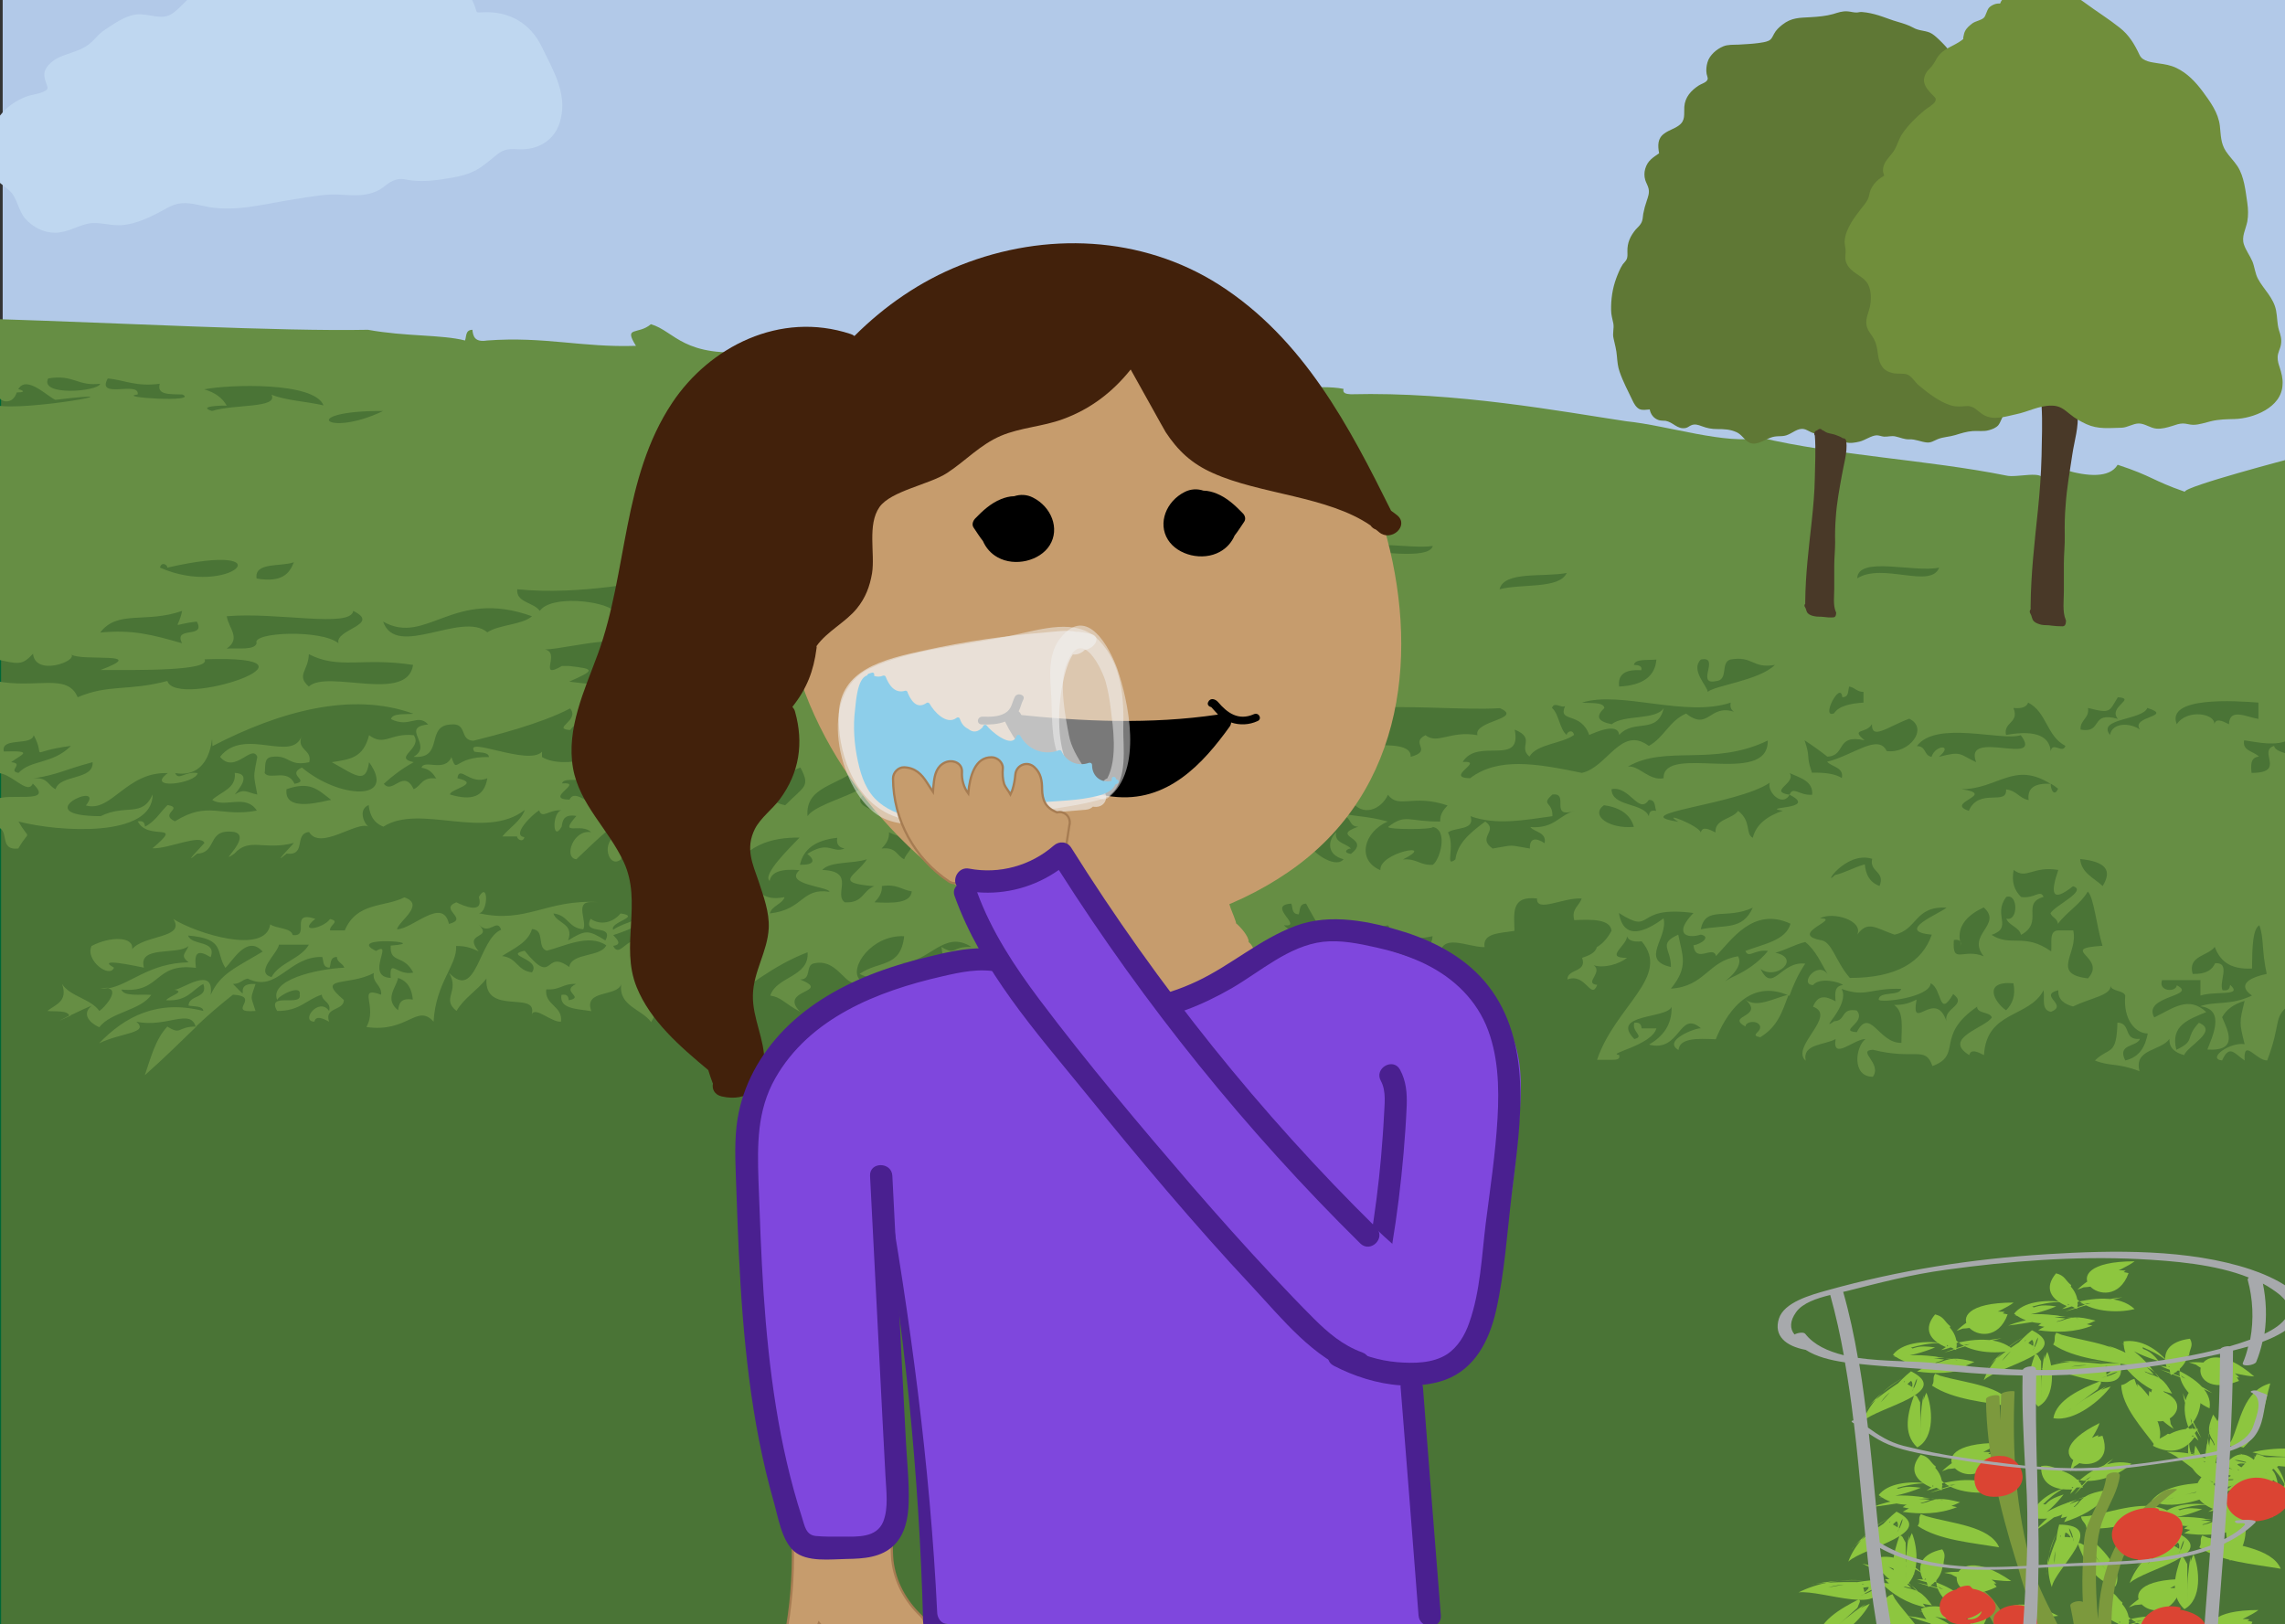 <?xml version="1.0" encoding="utf-8"?>
<!-- Generator: Adobe Illustrator 22.0.1, SVG Export Plug-In . SVG Version: 6.00 Build 0)  -->
<svg version="1.1" id="Layer_1" xmlns="http://www.w3.org/2000/svg" xmlns:xlink="http://www.w3.org/1999/xlink" x="0px" y="0px"
	 viewBox="0 0 1024 728" style="enable-background:new 0 0 1024 728;" preserveAspectRatio="xMidYMid slice" xml:space="preserve">
<rect x="0" y="0" width="1024" height="728" fill="#333333" stroke="none"/>
<style type="text/css">
	.st0{fill:#B2C9E8;}
	.st1{fill:#4A7436;stroke:#006837;stroke-miterlimit:10;}
	.st2{fill:#668E44;}
	.st3{fill:#C69C6D;}
	.st4{fill:#42210B;}
	.st5{fill:#C69C6D;stroke:#A67C52;stroke-miterlimit:10;}
	.st6{fill:#4A2090;}
	.st7{fill:#7F47DD;}
	.st8{fill:#00FF00;}
	.st9{fill:#00FFFF;}
	.st10{fill:#8DC63F;}
	.st11{fill:#7C993D;}
	.st12{fill:#DB4433;}
	.st13{fill:#A7A9AC;}
	.st14{opacity:0.6;fill:#F2F2F2;}
	.st15{opacity:0.5;fill:#F2F2F2;}
	.st16{fill:#29ABE2;}
	.st17{fill:#5F7835;}
	.st18{fill:#493928;}
	.st19{fill:#708E3B;}
	.st20{fill:#BFD7F0;}
</style>
<rect x="1.2" class="st0" width="1023.6" height="232.5"/>
<rect y="158" class="st1" width="200" height="77"/>
<rect y="223" class="st1" width="1026.1" height="508"/>
<g>
	<path class="st2" d="M1029.1,339.1c1-1.5,8.3-9.3,0-9.7c-0.9,0.9-1.9,1.5-2.9,2v6.4C1027.2,338.1,1028.4,338.5,1029.1,339.1z"/>
	<path class="st2" d="M44.9,443.1c1.4,0,2.7-0.1,3.9-0.4C47.9,442.7,46.7,442.7,44.9,443.1z"/>
	<path class="st2" d="M878.5,422.1c0.1,0.6,0.3,1.1,0.5,1.8C878.9,423.1,878.8,422.5,878.5,422.1z"/>
	<path class="st2" d="M1032.5,445.6c-3.2,1.9-5.5,3.3-7.2,4.6l-0.1,10.1C1027.4,455.5,1032.8,447.6,1032.5,445.6z"/>
	<path class="st2" d="M1019.1,334.3c-7.5,2.4,5.7,12.1-10.1,12.1c-0.3-3.4-0.6-6.9,3.3-7.3c-2.2-2.4-7.6-2.5-6.6-7.3
		c6.5,0.9,14.3,2.9,20.4-0.4l1-126c0,0-48.1,12.6-48,15c-14.7-5.1-14.3-6.9-30.1-12.1c-3.6,6.1-13.7,5.2-23.3,2.4
		c-15.5-2-3.5,3.8-10.1,4.8c0.6-5.2-11.9-1.1-16.7-2.4c-34.9-7-76.5-9-110.1-17c-14.9,3.4-41.4-5.4-60-7.3
		c-28.7-4.3-76.4-13.3-123.4-12.1c-2-0.1-3.9-0.4-3.3-2.4c-10.9-2.3-30.7,1.4-50.1,0c-4.3-3.3-14.5-2.4-23.3-2.4
		c0-2.4,2.7-2.9,3.3-4.8c-12.6,1.9-16-2.9-26.7-2.4c-3.9,12.2-22.7-1.4-36.7,2.4h-6.4v-4.8c-5-0.1-8,1.1-10.1,2.4v-4.8
		c-4-7.3-13.5,1.3-13.5,4.8c-29.9-9.6-71.2-1.8-100.2-7.3c-32.3,3.3-35.8-8.9-46.7-12.1c-5.9,5-12.4,0.6-6.7,9.7
		c-24.3,0.8-40.8-4.3-66.7-2.4c-5.6,0.9-6.3-1.9-6.6-4.8c-3.2,0.1-2.6,2.9-3.3,4.8c-10.5-2.7-26.5-1.7-43.5-4.8
		C125.8,148.6,52.3,144.7-2,143v29.4c0,3.4,1.3,7.5,4.9,7.5c2.4,0,3.9-1.8,4.6-4c2.8,0,4.3-0.5,0.7-1.5c3.7-6.4,12.9,3.2,16.6,4.8
		c42.7-5.1-13.8,5.4-26.8,2.4v113.8c10.1,2.2,11.7,3.1,16.8-2.4c1,10.2,19.7,3.4,17.2,0.4c4.8,3.1,35.4-1.5,13,6.9
		c16.7,0,49.5,0.5,46.7-4.8c61.4-2.2-12.9,22.6-16.7,9.7c-17.7,4.7-26.1,1.3-40.2,7.3c-4.6-11.1-18.7-3.6-36.8-7.3v41.2
		c7-0.5,14.3,10.3,16.7,4.8C25,360.9,3,354.9-2,358.5v12.1c7,0.6,0.9,10.7,10.2,9.7c5.3-9.3,5.3-2.8,0.1-12.1
		c18.1,4.7,60.1,7.4,60.1-12.1c-4.7,10.5-12,4.1-23.3,9.7c-34.2-0.1,2.9-16.7-6.6-4.8c11.5,3.3,18.1-15.2,36.7-14.5
		c-10.3,7.6,12.4,4.8,13.4,0c-5.7-1-8.5,3.6-10.1,0c19.1,3.2,16-24.3,16.7-12.1c29.9-15.5,62.3-24.6,90.1-14.5
		c-3.9,0.4-9.4-0.4-10.1,2.4c8.5,4.2,11.7-2.8,16.7,2.4c-12.9,1.3,2.6,9.3-6.6,14.5c13.9,1.1,5.2-14,16.7-14.5
		c7.7-0.8,3.7,7,10.1,7.3c9.6-2.4,30.3-7.6,43.4-14.5c4.6,5.5-8.6,9,0,9.7c4.4-6.4,14.6-4.7,13.4-9.7c6.6,0,4.2,6.6,13.4,4.8
		c0.4-8.5,6.1,0.3,10.1-7.3c8.9,7.4,17.7-0.1,26.7,7.3c-12.5,0.3-0.2,9.4-6.6,9.7c-3.3-4.2-7.5,3.6-3.2,6.4
		c-13-2.9-23.5,3.3-29.9-6.4c-4.8,6.2-26.4,13.3-36.5,7.3v-2.4c-6,6.6-35.2-7.4-30.3,0c2.6,0.5,6.4,0.1,6.5,2.4
		c-16-0.3-14,8.2-16.8,0c-3,7.1-12.3,0.8-13.4,4.8c3.7,0.5,5.2,2.7,6.6,4.8c-6.5-0.8-6.6,3.3-10.1,4.8c-4.6-9.4-9.4,2.5-13.4-2.4
		c3.9-3.6,8.3-6.9,13.4-9.7c-9.7-2,4.3-6.1,0-12.1c-10.5-1.1-13.1,5.2-20,0c-2.6,10.2-8.4,10.8-16.7,12.1c10.9,6.1,15.2,10.1,16.7,0
		c12.7,17.8-13.5,16.4-30.1,2.4c-7.3,3.4,4.2,5.9-3.3,7.3c-3.2-7-11.1-1.5-13.4-4.8c0.5-2.8-0.6-6.9,3.3-7.3c8-1,7.2,4.5,16.7,2.4
		c1.4-5.9-6.1-5.2-3.3-12.1c-4,12.9-25.9-4.1-36.7,9.7c6.6,8,14.3-6,16.7,0c-1.8,9.7-1.8,7.3,0,16.9c-4.7-0.9-5.6-2.9-10.1,0
		c1-1.5,8.3-9.3,0-9.7c0.8,7-6.2,8.4-10.1,12.1c5.6,3.8,15-2.9,20,4.8c-16.3,3.1-21.6-4.6-36.7,4.8c-7.3-3.4,4.2-5.9-3.3-7.3
		c-3.3,3.2-5.5,7.3-10.1,9.7c-0.2-1.5-0.5-2.8-3.3-2.4c4.7,9.2,21.3-0.3,6.6,12.1c7.2,0.3,21.6-6.6,23.3-2.4
		c-1.9,2.2-10.1,10.6-3.3,4.8c9.4-0.4,4.1-11.5,16.7-9.7c8.4,2-8.4,15.5,0,9.7c6.7-7.5,13.2-1.3,26.7-4.8
		c-1.9,2.2-10.1,10.6-3.3,4.8c9.2,1,3.1-9,10.1-9.7c5,8.5,21.5-5.2,26.7-2.4c-1.7-0.8-5.1-7.5,0-9.7c0.5,4.5,2.2,8,6.6,9.7
		c16.4-10.5,45.4,6.4,63.4-7.5c-1.9,5.1-7,8-10.1,11.9h6.6c0,1.3,2.7,2.9,3.3,0.3c-6-0.8,3.4-10.1,6.6-12c1.4,4.1,4.3-0.5,10.1,0
		c-4.3,0.4-4.3,14.8,0,7.3c0.4-2.9,1-5.7,6.6-4.8c-8.5,9.7,2.2,2.7,6.6,7.3c-8-1.5-12.5,11.6-6.6,12.1c7.3-6.8,14-14,23.3-19.4
		c-1.3,3.4-4,4.1,0,7.3c-14.2,0.3-9.4,17.5-3.3,12.1c2.1-15.5,30.7-9.3,43.3-14.5c1.3,4.2-4.9,6.2,0,7.3c0.9-3.8,7.3-1.7,10.1,0
		c-0.4-6.1-6.3-7.5,3.3-9.7c9.6,11-20.6,20.4-16.7,26.6c0.7-2.9,3.7-1.5,6.6,0c8.4-16.6,21.1-19.5,33.4-19.4
		c-4.6,4.8-16.8,16.7-13.4,19.4c0.8-4.2,5.7-5.5,13.4-4.8c-7.4,6.5,13.3,7.4,13.4,9.7c-12.6-1.9-11.5,8-26.7,9.7
		c0.8-3.4,5.5-4.1,6.6-7.3c-10.7,2-10.4-3.8-16.7-4.8c-20.6,18-46.1,6.9-46.7,26.6c-5.9-7.4-10.4,6.6-13.4,0c4-0.5,2-2.7,0-4.8
		c6.4-1.9,23.2-8.8,16.7-12.1c-2.6,5.4-11.7,6.1-16.7,9.7c-1.8-3.4,13-5.9,3.3-7.3c-3.3,4-8.9,5.6-13.4,2.4
		c-4.1,7.8,10.8,1.9,6.6,9.7c-7.7-4.8-8.9-4.8-16.7,0c2.8-7.8-5.2-7.5-6.6-12.1c6.8,0.8,6.5,6.5,13.4,7.1c1.8-3.6-3.9-12.2,3.3-12.2
		h3.3c-23.2-1.3-32,9.8-53.4,5c4.3-0.4,4.3-14.8,0-7.3c2.3,8-6.9,4-10.1,2.4c-8.1,3.2,6,7.3-3.3,9.7c-2.8-12.4-16.4,2.4-23.3,2.4
		c0.8-3.7,12.9-11.1,3.3-14.3c-8.9,4.5-21.3,2-26.7,14.8h-6.6c-0.3-2.5,4.8-4,0-5.1c-2.9,4.2-14.8,6.6-6.6-0.1
		c-11.9-3.8-2,8.2-10.1,7.3c-0.9-3.4-7.3-2.8-10.1-4.8c-2.1,13.9-33.3,4-43.4-2.4c5.5,8.7-13,7-18.5,13.5c0.9-5.7-9.7-5.9-18.2-1.4
		c-2.9,6.4,8.1,14.7,10.1,9.7c-8.6-4.7,9.5-0.8,13.4,0c-2.8-10.2,15-5.4,20-9.7c-1.3,3.4-4,4.1,0,7.3c-18,0.4-25.9,9.9-36.1,11.7
		c5.2,0.8-1.6,8.7-3.9,10.1c-3.7-5.4-13.2-6.5-16.7-12.1c2.8,7.8-2.9,9.2-6.6,12.1c3.8,0.4,9.1-0.4,9.9,2.2c3.5-1.7,8-3.8,10.1-4.6
		c-4.3,3.2-2,7.3,3.3,9.7c5.1-6.8,18.5-7.5,23.3-14.5c-5-0.4-12.3,0.9-13.4-2.4c18.1,1.8,14.3-12.2,33.4-9.7c-0.9-7,0.8-8.3,6.6-4.8
		c2.9-7.8-8.6-5-10.1-9.7c17,1.4,12.2,7.6,16.7,14.5c3.1-2.8,9.7-15.2,16.7-7.3c-12.5,7.5-19,9.9-23.3,19.4
		c1.8-13.4-12.7-2.5-16.1-2.3c4.8,1.1-2.1,2.5-3.9,4.7c9.7,0.6,11.6-4.6,16.7-7.3c2.4,6.6-6.6,4.8-6.6,9.7c2.6,0.5,6.5,0.1,6.6,2.4
		c-20.5-5.2-35,2.4-46.7,14.5c9.8-4.8,22.7-4.5,16.7-9.7c13.4,2.9,24.2-6.2,26.6,2.3c5-4.7,10.2-9.3,16.7-14.4
		c13.3,0.8-3.7,8.4,10.1,7.3c-2.3-7.5-2.3-4.7,0-12.1c-11.3-0.6-0.6,9.7-10.1,0c3.3,0,4-1.9,6.6-2.4c13.3,6.6,18.2-10.1,33.4-9.7
		c0.7,1.9,0.1,4.7,3.3,4.8c0.7-1.9,0.1-4.8,3.3-4.8c0,2.4,2.7,2.9,3.3,4.8c-12.6,0.6-33.7,5.5-30.1,14.5c0.4-1.9,11.1-7.4,10.1-2.4
		c1.3,5.7-15.2-1.4-10.1,7.3c10.2,0.1,13-5.1,20-7.3c0.2,3.1,4.3,3.3,3.3,7.3c-4.6-6.5-13.1,4.7-6.6,4.8c0.7-2.9,3.7-1.5,6.6,0
		c-2.4-6.6,6.6-4.8,6.6-9.7c-13-11,2-6,13.4-12.1c-0.7,4.6,3.7,5.4,3.3,9.7c-11.2-4-1.3,5.1-6.6,14.5c18.6,2.7,22.6-10.7,30.1-2.4
		c1-17.6,10.7-25.4,10.1-33.9c4.6-0.1,7.3,1.1,10.1,2.4c-7.3-9,6.8-5.2,0-12.1c4.8,5.4,8.1-3.1,10.1,2.4
		c-10.1,4.1-10.9,32.1-23.3,19.4c4.8,8.4-3.7,11.5,3.3,17c3.2-5.7,9.4-9.3,13.4-14.5c-1.1,17,23.1,5.1,20.3,15.9
		c1.8-3.4,8.9,3.8,13.1,3.4c0.9-7.1-7.5-7.4-6.6-14.5c6.3,0.5,7.3-2.7,13.4-2.4c-7.3,3.4,4.2,5.9-3.3,7.3c-0.2-1.5-0.5-2.9-3.3-2.4
		c-1,6.4,6.9,6.2,13.4,7.3c-3.6-9.9,11.5-6.2,13.4-12.1c-1.3,9.8,9.1,11.1,13.4,17c3-5.1,5.2-10.7,10.1-14.5
		c-5-0.4-12.3,0.9-13.4-2.4c5.9-1.1-1.4-2.5-3.3-4.8c3.3,0,4-1.9,6.6-2.4c1.9,5,5.2,5.1,10.1,2.4c-1.3,3.4-4,4.1,0,7.3
		c8.7,2,18.3-7.3,23.3,0c1.6,4.7-11.5,12.4-3.3,7.3c13.1-8.3,24.1-18.1,40-24.2c0.9,11.1-14,10.8-16.7,19.4c5,0.8,5.9,3.2,13.4,7.3
		c-10.2-10.2,14.6-8.5,0-14.5c5.5,0,1.9-6.8,6.6-7.3c11.1-2.2,14.5,13.5,20,7.3c-4.8-5.2,5.4-20.1,20-19.4
		c-1.6,14.4-11.3,10.8-20,16.9c12.8,6.4,28.6-4.1,18.6-4.8c12.8-0.4,19.3-15.2,31.5-7.3c-9.1-0.3-6.7,4.1-13.4,0
		c1.1,12.1,8.9,4.2,16.7,2.4c-3.9,4.6-18.1,14.1-10.1,19.4c6.2-6.8,7.3-17.3,20-19.4c-12.3,3.4,0.9,15.8-3.3,9.7
		c0.6-6.9,14.2-1.9,16.7-12.1c6.2,2.4,27.2-1.4,16.7,12.1c10.7,0.3,1.6-8.9,16.7-9.7c-0.5,2.8-5.9,5.5,0,7.3c7-8.3,9.6-0.9,20,0
		c11.9-1,13.2-9.8,20-14.5c4.3,6-9.7,10.1,0,12.1c0-1.4,2.7-2.8,3.3,0c0.9,10.1-13,3.2-13.4,7.3c9,2.2-3.4,8.5-3.3,12.1
		c7.2-4.5,20.6-4.3,26.7-9.7c-4.8-4.5,3-13,3.3-17c3,7.3,5.2,8.8,10.1,9.7c3.2,9-3.7,14.1,6.6,14.5c-1.1-5.7-5.2-9-3.3-17
		c4.6,0.1,7.3-1.1,10.1-2.4c-4,4.3-0.9,14.3,3.3,9.7c-6.3-3.8,4.8-9.4-3.3-14.5c6.6,0,4.2,6.6,13.4,4.8c5.8-5-2.5-4.7,3.3-9.7
		c-5.9-1.4-13.9-1.3-16.7-4.8c9.3,1-8.3-9,3.3-9.7c0.7,1.9,0.1,4.7,3.3,4.8c0.7-1.9,0.1-4.7,3.3-4.8c5.5,10.6,16.7,23.6,0,31.5
		c22.8,0.4,18.4-19,36.7-21.8c4.6,5.5-8.6,9,0,9.7c4.8-7.1,7.4-2,20-4.8c-0.4,6.1-6.3,7.5,3.3,9.7c-0.2-11.9,12.2-4.7,20-4.8
		c-1-6.4,6.9-6.2,13.4-7.3c-0.1-7.4-1.9-15.9,10.1-14.5c-0.3,6.5,11.6-0.5,20,0c-1,3.3-4.7,4.6-3.3,9.7c8.2-0.4,16.2-0.4,16.7,4.8
		c-1.6,2.8-3.5,5.5-6.6,7.3c-0.7,2.7-3.7,3.8-6.6,4.8c2.4,6.6-6.6,4.8-6.6,9.7c8.3-3.2,10.5,9.6,13.4,2.4c-6.3-0.6,2.8-5.5-1.6-8.8
		c4.3,1.5,11.4-0.4,14.9-3.3c-10.5,0.1,0.2-5.6,0-9.7c0.7,1.9,2.8,2.7,6.6,2.3c13.3,15.8-11.8,28.9-20,53.1h6.6c2,0,3.9-0.1,3.3-2.2
		c-6.1-0.5,14.6-4.2,16.7-11.9h-6.6c-0.2-1.3-0.5-2.9-3.3-2.5c-1.3,4.2,4.9,6.1,0,7.3c-11.1-11.5,14.8-9,16.7-14.5
		c0.2,8.3-3.9,13.3-10.1,17c14.2,3.7,13.3-15.9,23.3-7.3c-1.8-0.5-17.6,5.4-10.1,9.7c0.5-5.4,8.4-5.2,16.7-4.8
		c4-9.9,14.1-28,33-19.5c1.6-4.3,3.6-9.2,7.1-14.4c-11.1-1.3-14.5,13.6-20,2.4c7.1,5.2,18.3-4.8,6.6-7.3c4.9-1.3,8.4-3.6,13.4-4.8
		c4.8,3.8,7,9.4,10.1,14.5c-4.6-6.5-13.1,4.6-6.6,4.8c3-3.7,12.3-1.3,13.4,0c-3.9,0.4-3.6,3.8-3.3,7.3c-4.8-2.7-8.1-2.7-10.1,2.4
		c11.1,4-10.4,18-3.3,24.2c-1.6-7.6,8.3-6.9,13.4-9.7c-1.6,9.9,8.3-0.1,13.4,0c-4.5,3.3-6.3,16.9,3.3,16.9c4.3-6-7.4-11.7,0-12.1
		c19.2,4.8,23.4-2,26.7,7.3c13.8-5.1,0.9-13.4,20-26.6c0,3.2,5.8,2.2,6.6,4.8c-2.7,4.6-22.5,9.3-10.1,16.9c0.7-2.9,3.7-1.5,6.6,0
		c1.1-20.1,20.3-16.6,26.7-29.1c0.6,3.6-1.2,8.9,3.3,9.7c8.1-3.2-6-7.3,3.3-9.7c-0.2,4.2,2.6,6.2,6.6,7.3c7.8-3.8,17-5,16.8-9.2
		c0.6,2.5,5.8,1.9,6.6,4.3c-1,10.8,4.6,17,10.1,17c-1.1,5.6-3.4,10.5-10.1,12.1c-3.8-7.6,5.2-5.9,6.6-9.7c-7.7,0.8-3.7-7-10.1-7.3
		c-0.4,15.3-3.6,10.7-10.1,17c7,2.8,9.6,0.9,20,4.8c-2.7-10.1,9.7-9,13.4-14.5c-0.2,4.2,2.6,6.2,6.6,7.3c1.4-4.1,15.7-10.8,6.6-14.5
		c-6.6,7.1-1.2,7.9-10.1,12.1c-2.8-11,5.6-13.6,13.4-16.9c-7.9-7.4-14.7-1.8-23.3,2.4c-5.5-9.8,19.9-9.4,10.1-14.4
		c-0.3,3.3-8.5,2.8-6.6-2.3h17.2v6.9c7-2.2,19.3,0.5,13.3-4.8c-0.2,1.5-0.5,2.8-3.4,2.4c-1.8-3.6,3.9-12.5-3.3-12.1
		c-1.4,3.1-4.3,5-10.1,4.8c-2.3-8.2,6.8-7.9,9.9-12.1c2.2,5.6,6,10.2,16.7,9.7c0.1-9.7,0.3-17.7,3.3-19.4c2.1,5.7,1,11.3,3.3,21.8
		c-6.8,1.4-13.9,4.6-6.6,9.7c-9.7,4.6-16.4,2.4-23.3,4.8c11.8,1.3,5.3,14,3.3,19.4c14.4,0.9,9-8.8,6.6-14.5
		c1.9-3.4,5.2-5.9,10.1-7.3c-2.4,9.7-2.4,9.7,0,19.4c-6.5-1.1-17.1,6.5-10.1,7.3c3.3-7.4,5.5-3.1,10.1,0c-0.6-10.2,5.1,0,10.1,0
		c6.3-16.4,2.7-19.1,9.4-24.5l0.9-112.4C1023.2,337.1,1019.7,336.7,1019.1,334.3z M8.3,346.4c-5.2-0.9,2.9-4.2-3.3-4.8
		c4.7-3.6,10.7-5.2-3.3-4.8c-1.4-6.6,12.5-2.3,13.4-7.3c6.1,11.3-4.1,7.5,16.7,4.8C23.5,342.6,13.9,340.4,8.3,346.4z M24.9,353.7
		c-3.4-1.5-3.4-5.6-10.1-4.8c11.6-1.8,12.9-3.6,26.7-7.3C42,349.8,26.9,347,24.9,353.7z M231.8,264.1c29,2.9,57.6-4.1,70.1-4.8
		c3.2,2,3.9,8.5-3.3,12.1c-13.2,0.4,1.1-3.7-6.6-7.3c-5,2.2,0.9,3.6-3.3,9.7c-3.9-4.6-8.3-5.6-13.4,0c-5.3-4.7-28.5-7.1-33.4,0
		C239.2,269.9,231.2,270.1,231.8,264.1z M171.7,184.2C146.1,196.5,133.1,184,171.7,184.2L171.7,184.2z M145,181.7
		c-7.6-1.8-17.1-2.2-23.3-4.8c3,6.2-16.5,4.1-26.7,7.3c-6.1-1.9,2-2.5,6.6-2.4c-1.9-3.4-5.2-5.9-10.1-7.3
		C102.5,172.3,140.8,171,145,181.7z M131.7,252c-2,5-5.1,9.2-16.7,7.3C113.8,251.8,125.8,254.1,131.7,252z M48.3,169.6
		c7.8,0.8,12.6,3.8,23.3,2.4c-1.5,5.2,4.7,4.6,10.1,4.8c8,3.7-30.4,1.3-20,0C62.7,170.5,42.9,179.2,48.3,169.6z M21.6,169.6
		c11.6-1.9,12.9,3.6,23.3,2.4C44.1,175.5,17.5,177.7,21.6,169.6z M81.6,288.3c-13.3-3.8-22.1-6.2-36.7-4.8c7.8-10.3,20.5-4,36.7-9.7
		c-1.7,8.9-5.7,6.1,6.6,4.8C92.5,286.4,77.5,280.4,81.6,288.3z M71.7,254.4c0.6-2.8,3.3-1.4,3.3,0
		C129.7,241.9,103.1,268.3,71.7,254.4z M115,288.3c-1,3.3-8.3,2-13.4,2.4c6.5-4.6,1-8.9,0-14.5c22.5-2,55.6,5.4,56.7-2.4
		c12.7,6.2-8.4,8.2-6.6,14.5C144,282,112.6,283.3,115,288.3z M138.4,307.7c-5.8-5.1-0.2-7,0-14.5c13.7,7,23.9,1.3,46.7,4.8
		C182.7,315.3,146.6,299.9,138.4,307.7z M218.4,283.4c-11.4-9.7-40.9,12.1-46.7-4.8c19.4,11,31.3-15.2,66.7-2.4
		C234,280.1,223.6,279.9,218.4,283.4z M255.1,305.5c11.5-5.1,11.7-5.7,0-7h-3.3c-11.1,6.4-0.3-6-7.6-7.4c12-0.4,44.4-10.8,47.6,4.6
		c9-2.9,15.6-4,20-4.7C315.4,310.2,277.2,308.4,255.1,305.5z M128.4,353.7c10.5-3.6,13.7-0.1,20,4.8
		C146.3,358.6,127,364.9,128.4,353.7z M201.7,356.1c-0.4-2.4,14.4-4.8,3.3-7.3c0.8-6.2,5.7,3.3,13.4,0
		C217,357.2,211.4,359,201.7,356.1z M278.5,355.8c-3.2,0.1-2.6,3.1-3.3,5c-10.2,3.1-17-8.3-20-2.4c-11.9-0.3,7.1-8-3.3-7.3
		c0.8-3.7,12.4,1.3,16.7-5c4.1,1,6.8,3.3,6.6,7.1h10.1C285,355.8,281.1,355.3,278.5,355.8z M121.7,437.9c-7.8-2,2.8-10.7,3.3-14.5
		h13.4C134.9,429.7,125.1,431.5,121.7,437.9z M178.4,452.8c-6.3-5.1-0.8-10.2,0-14.5c4.5,1.5,6.2,5.2,6.6,9.7
		C179.4,447.1,178.8,449.9,178.4,452.8z M175.1,438.3c-11.8-0.6,1.7-17-6.6-12.1c-14.4-7,26.2-3.8,6.6-2.4
		c-0.5,8.3,5.8,3.7,10.1,12.1C177.8,437.5,174.5,429.1,175.1,438.3z M255.1,433.4c-11.5-8.4-6.6,9.3-20-7.3
		c-9.8,2.2,7.7,3.6,3.3,9.7c-6.8-0.8-6.5-6.5-13.4-7.3c5.2-3.4,11.7-6.1,13.4-12.1c6.1,0.4,2,8.2,6.6,9.7c7.7-1.9,18.9-7.8,26.7-2.4
		C269.2,429.1,256.1,426.9,255.1,433.4z M902.3,317.3c3.9,0.4,5.9-0.5,6.6-2.4c8.4,4.3,8.2,15,16.7,19.4c-1.2,3.8-5.8-2.2-6.6,2.4
		c-0.5-6-5.5-9.9-20-7.3C897.6,323.6,905.1,324.1,902.3,317.3z M919,351.2c1.1,0.6,2.2,1.4,3.3,2.3
		C920.6,357.4,918.9,353.8,919,351.2z M905.6,329.5c10.7,14.4-26-3.2-20,12.1c-7.8-3.6-6.2-5.1-16.7-2.4c6.7-5.6-1.5-5.6-3.3,0
		c-3.6-0.6-2.2-4.8-6.6-4.8C867.7,322.7,897,332.3,905.6,329.5z M869,254.4c-3.7,9.7-25.3-2.4-36.7,4.8
		C832.7,249,857.9,256.8,869,254.4z M825.6,312.5c3.2-0.1,2.4-2.9,3.1-4.8c2.7,0.5,3.4,2.4,6.4,2.4v4.8c-6,0.4-11,1.5-13.2,4.8
		C815.7,322.3,824.9,304.7,825.6,312.5z M818.9,339.1c8.6-0.3,3.5-10.3,16.7-7.3c-6.6-5.6,0.8-2.7,3.3-7.3
		c-0.2,7.3,6.7,1.4,16.7-2.4c8.9,4.3,0,15.9-10.1,14.5c-3.8-8-15.1,2-26.7,4.8c2.2,2.4,7.6,2.5,6.6,7.3c-3-1.9-7.5-2.5-13.4-2.4
		c-2.9-8.5-0.4-6-3.3-14.5C812.4,334.2,815.7,336.6,818.9,339.1z M842.3,397.1c-4.5-1.7-6.2-5.2-6.6-9.7c-4.9,1.3-8.4,3.6-13.4,4.8
		c-6,6,4.6-11,16.7-7.3C837.6,390.9,845,390.4,842.3,397.1z M762.2,295.6c9-1.8-2.4,11.5,6.6,9.7c6.1-0.4,2-8.2,6.6-9.7
		c10.3-1.8,9.8,4.2,20,2.4c-7,7-27,9.2-30.1,12.1C765.3,307.7,757.4,300.3,762.2,295.6z M729.5,343.6c16.9-9.9,38.3,0.1,62.7-11.7
		c0.4,21-46.9,1-46.7,16.9C739,350.1,734.3,342.8,729.5,343.6z M742.2,363.4c-2.8-0.5-3.1,0.9-3.3,2.4c-2.6-6.2-16.6-4.1-16.7-12.1
		c8.1-1.7,12.2,11.7,16.7,4.8C742.1,358.5,741.4,361.4,742.2,363.4z M735.5,300.4c0.6-2-1.3-2.3-3.3-2.4c0.5-2.8,6-2,10.1-2.4
		c-0.6,7.6-6.2,11.6-16.7,12.1C724.9,302.3,728.3,299.9,735.5,300.4z M702.1,256.8c-3.3,7.3-20.1,4.7-30.1,7.3
		C674.1,255.8,691.6,258.8,702.1,256.8z M642.1,244.7c-1.7,6.6-27.4,1.8-33.4,2.4C613.4,241.5,632,246.2,642.1,244.7z M572.1,346.4
		c-0.8,3.4-9.9,0.9-10.1,4.8c-5.1-2.7-6.9-7.9-16.7-7.3c0-3.7,9.1-7.9,6.6,0C564.9,342.8,563.9,341.3,572.1,346.4z M548.7,358.5
		c-5.2-6.9-6.6-1.5-20-2.4c3.1-4.2,10.5-5.4,20-4.8c0.6-2-1.3-2.3-3.3-2.4c1.4-3.6,4.2,0.9,10.1,0
		C555.3,353.5,546.2,351.9,548.7,358.5z M532,339.1c3.2,0.1,2.6,2.9,3.3,4.8c3.8-0.8,12.8-11.5,0-9.7c3.5-8,10.2-0.1,20-4.8
		c-1.8,8.4-14.2,9-16.7,17c-10.3-1.7-6.4-1.7-16.7,0C522.4,341.8,533.1,344.6,532,339.1z M488.7,273.8c15.6-2.2-2.2,8,6.6,7.3
		c-5,5.2-8.1-1.8-16.7,2.4C477.7,277.1,491.6,281.5,488.7,273.8z M421.9,334.3c7.4,1.3,27.6,2.3,46.7,0c-2.1,5-16.9,0.6-13.4,9.7
		c-7.7-1.9-18.1-9.2-33.4,2.4c-4.5-0.8-2.8-6.1-3.3-9.7c-6.6,0-4.2,6.6-13.4,4.8c10.1,5,8.3,3.4,13.4,12.1
		c-12.6,5.9-19.7,2.3-26.7,9.7c-17.5-5.9,6.6-11.5,10.1-17c-1.4-3.6-4.2,0.9-10.1,0c-2-5.6,4-5.2,6-7.8
		C399.1,342.2,423.8,331.7,421.9,334.3z M361.9,365.8c-1.2-13.3,13.6-13.6,23.3-21.8C403.2,352.9,366.9,358,361.9,365.8z
		 M348.6,261.7c5.6-0.9,6.3,1.9,6.6,4.8c3.9,0.4,5.9-0.5,6.6-2.4c12.3,5.2-9.6,5.6-16.7,4.8C346.9,266.9,348.7,265,348.6,261.7z
		 M331.9,290.7c8.4,6.6,22.9-5.4,23.3,4.8c6.9-9.7,30.9-8.2,33.4-14.5c10.4,0.6,18.6,9.9,10.1,17c-6.6-5.9-14.3,4.1-16.7-4.8
		c1.6,5.5-17.5,5.4-26.7,9.7c-3.9-9.8-20.4,3.6-16.7-9.7c-3.1,1.8-5,4.5-6.6,7.3C321.8,298.7,335.1,295.2,331.9,290.7z M325.1,339.1
		c-3.8-0.9-8.4-4.2-3.3-4.8c0.5-1.8-0.9-2.2-2.6-2.4c5.6,0,20.5-9.6,29.2-4.8c0.1,3.6-19.8,3.4-3.3,4.8c-1.9,2.3-9.2,3.7-3.3,4.8
		C341.2,344,323.9,326,325.1,339.1z M351.9,360.9c-6.9-1.4-9.5-6-20-4.8c-1-4.2,13-8.5,10.1,0c7.4-2.7,9-9.6,16.7-12.1
		C363.4,352.8,360.2,352.4,351.9,360.9z M358.5,387.6c1.5-7,7-11.1,16.7-12.1c-0.5,2.8,0.7,4.3,3.3,4.8c-5.8,2.3-6.9-3.8-16.7,2.4
		C365.6,385.7,364.8,387.7,358.5,387.6z M378.6,404.4c-5.3-3.6,5.3-13.9-10.1-14.5c3.4-4,14.2-2.7,20-4.8
		c-4.8,7.5-15.7,10.5,3.3,12.1C386.6,399,386.9,404.9,378.6,404.4z M391.9,404.4c1.8-1.9,3.5-4,3.3-7.3c6.9-1,8.8,1.7,13.4,2.4
		C408.1,404.9,400.2,404.8,391.9,404.4z M405.2,385.1c-3.4-1.5-3.4-5.6-10.1-4.8c1.8-1.9,3.5-4,3.3-7.3c2.7,1.3,5.4,2.5,10.1,2.4
		C410,380.4,406.3,381.8,405.2,385.1z M485.3,423.8c-9.7-2,2-7.8,0-12.1c12.9,1.7,11.9,0,20,2.4
		C512.9,416.6,485.3,409.7,485.3,423.8z M558.7,375.5c6.6,4.6,9.1,10.7-6.6,9.7c0.5-2.8,6.1-2,10.1-2.4c-0.8-3.4-9.9-0.9-10.1-4.8
		c-4.9-1.5-5.3,9.3-1.3,9.8c-5.6,1.4-28,10.8-32.1-0.1c-9.7,2,4.3,6.1,0,12.1c-9.2-4.1-18.5-5.6-26.7-2.4
		c-10.6,2.7,9.6-7.3,10.1-12.1c-8.9-4.3-6.4,10.7-10.1,2.4c1.9,5.2-11.2,3.8-13.4,12.1c-19.1-7.3-21.9,3.1-33.4-9.7
		c0.5-2.8,6.1-2,10.1-2.4c-1.2-3.2-5.8-3.8-6.6-7.3c-5.2,3.4-15.6,3.2-20,7.3c-5.5,5,5.1-16.4-13.4-7.3c2.8-2.8,4.4-6.5,3.3-12.1
		c15.4-2.5,29.1-6.2,43.4-9.7c-5.7,2.3-6.7,8-13.4,9.7c5.8,6.8,8.7,2.3,20,2.4c-16.7-10.6,37.3-6.4,43.4-4.8
		c2.3,8.9-11.7,6-16.7,9.7c1.2,3.2,5.8,3.8,6.6,7.3c0.6-3.1,14.6-7.3,6.6-2.4c0.9,5.7,8.9-2.8,13.4-2.4c0.1-4.1-2.5-6.2-6.6-7.3
		c1.8-6.8,16.1-4.5,23.3-7.3c-1.8,1.9-3.5,4-3.3,7.3c4.5-2.4,6.6-6.5,10.1-9.7c5.8-1.4,19.6,2.9,20-2.4
		C567.9,359.3,570.5,373.3,558.7,375.5z M572.1,387.6c0.8-2.7,6.7-1.7,6.7-4.8c-1.4-3.6-3.9,0.9-9.9,0V373c6,0,4.2,6.6,13.3,4.8
		C583,384.1,580.8,388.2,572.1,387.6z M568.9,344c3-5.1,10.1-7.4,20.1-7.3v-4.8c-2-3.6-4.4,1-10.2,0c-1.6-7.6,16.5-0.9,13.3-9.7
		c11.1,6.8,7.5,2.5,16.7-4.8c24.8-1.5,46.9,1,63.4,0c10.8,4.8-12,5.6-10.1,12.1c-12.2-2.2-17.8,4.3-23.3,0c-7.2,3.6,3.6,6.9-6.6,9.7
		c0.2-4.2-5.1-6-20-4.8C620.5,342.4,580.6,351.2,568.9,344z M605.4,382.7c-3.8-0.5-1.8-2.4,0-2.4c-2.2-2.4-7.6-2.5-6.6-7.3
		c-3.8,3.6-4.4,10.1,3.3,12.1c-3.8,4.8-16.4-4.1-16.7-9.7c5.4,0.4,16-7.3,10.1-7.3c1.2-3.8,5.8,2.2,6.6-2.4c3.6,0.6,2.3,4.8,6.6,4.8
		C595.3,375.2,615.1,375.2,605.4,382.7z M645.4,368.2c-14.5,0.1-15.4-3.7-23.3,2.4c-0.3,1.3,20.3,1.3,20,0c7.1,1.5,3.1,14.9,0,17
		c-6,0.3-7-2.9-13.4-2.4c15.9-8-10.7-3.3-10.1,4.8c-10.7-4.5-7.5-17.1,3.3-21.8c-10.4-2.8-12.8-1.7-26.7-4.8
		c0.8-3.4,9.9-0.9,10.1-4.8c5.3,8,13.8,4.1,16.7-2.4c4.8,6.5,11.3-0.5,26.7,4.8C647,362.8,645.3,364.8,645.4,368.2z M692.2,377.9
		c-4.1-2.7-6.8-2.2-6.6,2.4c-10.3-1.7-6.4-1.7-16.7,0c-7.3-5.1,2.9-7.8-3.3-12.1c-8.5,6.2-12.4,10.5-13.4,17c-5,4,0.1-5.7-3.3-12.1
		c3.1-2.5,12.3-0.8,10.1-7.3c11.4,4.2,24.4,1.7,36.7,0c0.3-6.6-5.5-4.8,0-9.7c8-1-1.8,11.1,10.1,7.3c-7.4,1.9-8.9,8-20,7.3
		C687.7,373,693.2,373,692.2,377.9z M708.9,346.4c-20.7-4.3-37.6-7.1-50.1,2.4c-11.9-0.3,7.1-8-3.3-7.3c6.6-11.1,26.7,2.3,23.3-14.5
		c9.7,4,1.3,7.6,6.6,12.1c3.3-5.7,14.4-5.7,20-9.7c-0.6-2.8-3.3-1.4-3.3,0c-3.2-2.5-3.5-9.6-6.6-12.1c1-3.1,4.3,0.3,5.9-0.9
		c-3.4,7.8,6.9,2.2,10.8,13c2-0.8,12.9-6,13.4,0c6.8-7.5,17.1,0.1,20-12.1c-3.3,5.6-18.2,2.9-23.3,7.3c-6.9-1.4-7-3.8-3.3-7.3
		c-0.5-2.8-6.1-2-10.1-2.4c17.4-5.5,46.4,6.8,66.7,0c-0.4,2,0.2,3.3,1.5,4.1c-11.2-3.6-11.3,8.8-21.5,0.8
		c-7.6,3.3-9.8,10.7-16.7,14.5C726.4,325,720.4,343.9,708.9,346.4z M718.8,360.9c7.4,1,11.9,4.3,13.4,9.7
		C721,371.6,712.5,365.4,718.8,360.9z M782.2,426.2c1.4,3.6,4.2-0.9,10.1,0c-4.1,5.1-9.7,9-16.7,12.1c-8.4,5,7-3.3,3.3-9.7
		c-13.7,2.2-14.7,13.5-30.1,14.5c8.1-9.9,5.1-14.8,3.3-24.2c-9.3,4.2-3.1,6.4-3.3,14.5c-14.1-3.1-1.1-13.1-3.3-21.8
		c-7.7,5.7-17.8,10.5-20-2.4c16.2,10.3,5.9-3.6,33.4,0c-8.9,9.2-3.3,11.7,3.3,9.7c4.7,0.9,0.3,4.2-3.3,4.8c1,8.4,9-0.3,10.1,4.8
		c6.9-7.1,16.7-22.3,33.4-14.5C800.3,421.6,790.2,423.1,782.2,426.2z M762.2,416.5c2.1-10.8,11.5-4.1,23.3-9.7
		C780.8,417.1,773.2,414.3,762.2,416.5z M798.9,363.4c-6.8,2.3-11.9,6-13.4,12.1c-3.5-1.8-0.4-7.3-6.6-12.1
		c-2.5,3.8-10.6,3.6-10.1,9.7c-3-1.5-5.9-2.9-6.6,0c-0.9-3.1-18.4-9.9-10.1-4.8c-24.7-3.7,26.4-7.5,41-17.5c-1.3,4,5.5,11.2,8.9,5.4
		c-9.9-1.5,3.2-5.2,0-9.7c4.9,2.2,10.6,3.6,10.1,9.7c-5.7,0.5-8.6-4.1-10.1,0C815.4,363,788,361.4,798.9,363.4z M815.6,421.3
		c-14.1-2.9,10.1-9.7,0-9.7c5.6-3.2,19.6,0.9,16.7,7.3c4.8-6.6,8.4-2.8,16.7,0c10.4-2.2,8.9-12.9,23.3-12.1
		c-2.6,2.5-23.6,10.6-6.6,12.1c-4.2,12.2-15.6,19.4-36.7,19.4C822.4,430.8,821.1,421.7,815.6,421.3z M872.3,457.7
		c-5.1-15-16.2,5.7-13.4-9.7c-2.7,1.3-5.4,2.5-10.1,2.4c4.6,3.1,3.3,10.5,3.3,17c-10.2,0.3-14-16.4-20-4.8c-8.6-0.6,4.6-4.2,0-9.7
		c-7.4-1.3-4.7,4.6-10.1,4.8c-7.6,5.2,7.3-7.1,3.3-14.5c11,4,12.8-0.5,26.7,0c-0.8,3.4-9.9,0.9-10.1,4.8c0.4,1.7,23-0.9,23.3-7.3
		c5.3,2.5,3.5,16.1,10.1,4.8C881.9,450.5,870.8,451.7,872.3,457.7z M889,428.6c-9.3-3.8-14.2,4.1-13.4-7.3c1.6-0.3,2.4,0.1,2.8,0.6
		c-0.9-4.3,0.3-10.5,10.6-15.2C897.7,414.5,881,418.8,889,428.6z M882.3,363.4c-11.2-3.7,13.2-7.3-3.3-9.7
		c16.3,0,23.5-12.7,39.9-2.4c-7.2-0.4-10.5,2-9.8,7.3c-4.4-0.9-5.2-4.2-10.1-4.8C899.6,361.4,886.9,352.8,882.3,363.4z M899,452.8
		c-5.3-3.6-10.6-13.3,3.3-12.1C903.4,446.3,901.8,450,899,452.8z M935.7,438.5c-16.9-2-4.2-11.3-6.6-21.5h-6.6
		c-4.5,0-2.8,5.9-3.3,9.4c-12-8.5-18-1.8-26.7-7.4c9.8-3.3,0.4-8.9,6.6-17c5.4-1.8,5.4,11.3,0,9.7c1.2,3.2,5.8,3.8,6.6,7.3
		c10.5-5.7-0.2-14.1,10.1-17c-1.4-3.6-4.2,1-10.1,0c-2.8-2.8-4.4-6.5-3.3-12.1c5.9,4.5,8.4-1.9,20,0c-3.3,9.7-3.5,15.3,6.6,7.3
		c6.7,2-8,8.5-10.1,12.1c0.6,1.9,3.3,2.4,3.3,4.8c3.8-5.2,10.1-8.8,13.4-14.5c2.7,2.3,3.9,15.3,6.6,24.3
		C921.7,425.2,944.6,428.9,935.7,438.5z M942.3,397.1c-3.9-3.6-9.6-5.9-10.1-12.1C944,386.2,946.5,390.2,942.3,397.1z M932.4,327
		c-0.4-4.3,4.1-5.1,3.3-9.7c10.5,2.7,9.4,1.5,13.4-4.8c8.6,0.6-4.6,4.2,0,9.7C936.4,318.6,942.6,328.8,932.4,327z M959,327
		c-4.4-3.2-12.5-3.2-13.4,2.4c-6.1-7.5,14.6-6.6,16.7-12.1C974.6,321.2,954.6,320.9,959,327z M998.9,324.6c-3-1.5-5.8-2.9-6.6,0
		c0.6-4.8-12.2-7-16.8,0c-5-12.6,26.5-10.5,36.6-9.7v7.3C1007,321.5,999.1,317,998.9,324.6z"/>
	<path class="st2" d="M31.6,455.2c0-0.1,0-0.1-0.1-0.3C26.8,457.3,23.9,458.8,31.6,455.2z"/>
	<path class="st2" d="M238.8,454.2c-0.1,0.3-0.3,0.6-0.3,1C238.6,454.9,238.7,454.6,238.8,454.2z"/>
	<path class="st2" d="M782.2,448c8.9,7.9-9.1,7,0,12.1c0-2.4,5.8-3.1,6.6,0c0.3,2.7-4.8,3.8,0,4.8c7.9-4.8,9.8-11.3,12.8-19.2
		C794.8,447.5,787.2,451.9,782.2,448z"/>
	<path class="st2" d="M802.2,445.6c-0.1-0.1-0.3-0.1-0.4-0.1c0,0.1-0.1,0.3-0.1,0.4C801.9,445.7,802,445.7,802.2,445.6z"/>
	<path class="st2" d="M78.9,443.3c-0.2,0-0.4-0.1-0.6-0.1C78.4,443.3,78.6,443.4,78.9,443.3z"/>
	<path class="st2" d="M1025.1,464.2v-3.8C1024.2,462.5,1023.9,464,1025.1,464.2z"/>
	<path class="st2" d="M75,460.1c-5.4,5.7-7.4,14-10.1,21.8c9.6-8.5,16.3-15.3,23.1-21.8C79.3,460,81.5,464.2,75,460.1z"/>
	<path class="st2" d="M88.4,460.1V460c-0.1,0-0.1,0.1-0.2,0.1C88.2,460.1,88.3,460.1,88.4,460.1z"/>
</g>
<path class="st3" d="M457.5,440.8c0.1,0.2,0.2,0.4,0.3,0.6c0.2,0.4,0.4,0.7,0.6,1c-0.3,0.3-0.6,0.6-1,1c-4.2,4.6-1.3,11.5,2.9,13
	c0.2,1.1,1,2.5,2.6,4.4c1.2,2.3,2.7,4.2,4.6,5.6c4.3,4.1,8.7,5.6,13.9,6.6c11,2.2,23.2,0.7,34.1-1.6c17.5-3.7,45.9-13.5,47-42.2
	c0.1-2.6-1.2-5.8-3-7c-0.9-0.6,1,0.5,0.1-0.1c0-2.5-3.7-6.7-5.8-8.4c0.7,0.6-1.9-5.5-2.3-6.7c-0.9-2.5-1.7-5.2-2.3-7.8
	c-1.4-6.1-2.1-12.2-2.3-18.5c-0.2-10.3-12.3-10.4-12.1,0c0.1,3.9,0.1,0,0.6,3.9c-2.3-0.6-4.6,7.4-7,8.2c-19,6.2-35.8,13.6-55.5,14.8
	c0-2.8,0-5.5-0.1-8.3c-0.4-10.3-12.4-10.4-12.1,0c0.2,5.7,0.2,11.4-0.2,17.1c-0.2,3.1-0.6,6.1-1.1,9.1"/>
<path class="st3" d="M620.3,236.6c-8.5-29.5-24.5-57.7-47.4-81.3c-12.3-12.7-27.3-26.1-45-33.4c-9.8-4.1-20.4-5.9-31.1-6.5
	c-1.6-2-4.3-3.5-7.1-3.6c-67.7-3.3-119.2,56.2-133.6,105.7c-16.1,55.3,3.9,113.8,46.7,157.5c21.8,22.2,48.9,40.4,84.3,42.1
	c32.4,1.5,65.2-9.1,90-26.1C631,354.3,635.7,289.8,620.3,236.6z"/>
<path d="M556.8,229.9c-3.3-3.4-6.9-6.8-11.6-8.7c-1.7-0.7-3.9-1.3-5.9-1.3c-2.7-0.9-5.7-0.8-8.4,0.6c-8.2,4.1-12.2,13.9-7.5,21.4
	c4.4,7,15.6,9.7,23.3,5.4c3.1-1.7,5.3-4.3,6.6-7.3c1.5-1.9,2.8-4,4.1-5.9C558.5,232.7,558,231,556.8,229.9z"/>
<g>
	<path d="M548.1,321.4c0.1-0.5-0.3-1.2-1-1.2c-0.2-0.1-0.5-0.1-0.7-0.2c-0.4,0-0.6,0.1-0.8,0.3c-30,4.4-60.5,3.1-90.6-0.1
		c-1.3-0.1-1.3,1.9,0,2c0.1,0,0.2,0,0.3,0c0,0.1-0.1,0.2,0,0.4c0.8,10.5,11.6,17.9,19.8,22.9c9.9,6.1,21.1,9.1,32.7,7.4
		c11.5-1.6,22-7.4,30.1-15.7C539.2,336,548.6,325.3,548.1,321.4z"/>
	<path d="M561.9,320.1c-7,3.1-12-0.7-16-5.4c-1.2-1.4-3.5-2.2-4.5,0c-0.5,1.1,0.3,2,1.4,2.2c1.1,1.2,2.1,2.4,3.2,3.5
		c-0.5,0.2-1,0.6-1.4,1.1c-10.1,14.1-23.5,31.5-45.4,28.6c-19.9-2.6-34.3-14.2-41.7-30c-0.3-0.6-0.6-1-1-1.3
		c0.9-1.7,1.2-3.6,2.1-5.3c1.1-2.1-2.7-3.3-3.8-1.2c-1.4,2.7-1.3,5.5-4.4,7.3c-2.9,1.7-6.6,1.7-10,1.6c-2.6-0.1-3,3.4-0.4,3.5
		c3.5,0.1,7.1,0,10.4-1.3c8.6,18,25.1,30.8,48,33.6c24.8,3.1,40.9-15,52.7-31.4c0.4-0.6,0.6-1.2,0.6-1.8c3.9,1.3,8.1,1.1,11.8-0.6
		C565.8,322.3,564.2,319.1,561.9,320.1z"/>
</g>
<path d="M437,232.4c3.3-3.4,6.9-6.8,11.6-8.7c1.7-0.7,3.9-1.3,5.9-1.3c2.7-0.9,5.7-0.8,8.4,0.6c8.2,4.1,12.2,13.9,7.5,21.4
	c-4.4,7-15.6,9.7-23.3,5.4c-3.1-1.7-5.3-4.3-6.6-7.3c-1.5-1.9-2.8-4-4.1-5.9C435.4,235.3,435.9,233.6,437,232.4z"/>
<path class="st4" d="M626.2,231c-0.9-0.8-1.9-1.4-2.8-2.1c-18.7-37.6-39.1-77-77.1-101.3c-34.6-22-77.8-23.9-116-8.7
	c-17.8,7.1-33.8,18.1-47.4,31.7c-0.5-0.4-1-0.7-1.7-0.9c-31.7-10.5-63.3,5.8-80,30.9c-22.4,33.7-19.9,75.7-33.2,112.3
	c-6,16.4-14.3,33.6-11.2,51.4c2.9,16.3,15.9,27.3,22.7,42c8.5,18.2-1.7,37.6,5.8,56.1c6.1,15.1,19.4,26.6,32.1,37.2
	c0.6,1.9,1.2,3.8,1.9,5.6c0,0.1,0.1,0.3,0.2,0.4c-0.5,2.4,0.6,5,3.9,5.8c11.9,2.7,18.7-4.3,19.1-15.2c0.3-10.3-5.3-19.7-5.1-30.1
	c0.2-10.7,6.6-19.6,7.1-30.2c0.3-7.2-2.3-14-4.5-20.8c-2.7-7.9-6.1-14.8-1.7-23.6c2.5-4.9,7.8-8.8,11.1-13.2
	c8.9-12,10.8-25.3,6.9-39.3c-0.2-0.9-0.7-1.6-1.2-2.2c6.5-8.2,9.5-16.1,10.8-26.1c0.1-0.4,0.1-0.8,0-1.1
	c4.6-6.6,13.1-10.7,18.1-16.9c3.9-4.8,5.8-9.9,6.8-15.8c1.4-8.8-2.2-21.7,3.3-29.6c5.1-7.3,22.3-10.1,30.3-15.3
	c8.3-5.4,14.8-12.7,24.2-16.7c8.8-3.7,18.6-4.1,27.6-7.4c12.7-4.6,22.6-12.4,30.5-22.3c3.8,6.7,14.7,26.5,15.7,28.1
	c5.4,8.2,11.6,14.1,21.1,18.3c21.2,9.6,51.5,10.3,70.7,23.5c0.6,0.9,1.4,1.5,2.3,1.8c0.5,0.4,1,0.7,1.5,1.2
	C623.5,243.1,631.6,235.6,626.2,231z"/>
<path class="st5" d="M412.8,724.3c-7-6.6-11.8-15.3-12.9-25c-0.5-4.8,0.2-9.7-1.6-14.3c-1.6-4-5-6.8-8.7-8.7c-7-3.6-16.9-7.3-24.3-3
	c-5.8,3.3-7.9,9.4-8.5,15.7c-0.9,0.8-1.5,2.1-1.5,3.7c0.3,14-0.8,27.8-3.5,41.5c-0.5,2.4,1,5.7,3.8,6c4.2,0.5,6.7-1.3,8.4-5.2
	c1.1-2.5,2.1-5.1,3-7.6c1,1.2,2,2.3,3,3.4c1.8,1.9,4.6,1.7,6.5,0.2c1,1.5,2,3,3.2,4.4c2.5,3,6.4,3.1,8.6-0.3c0.4-0.6,1-1.8,1.6-3
	c1,1.3,2,2.5,2.9,3.8c2.6,3.3,8,3,9.1-1.5l0.7-2.9c2,0.6,4.7,1,5.5,1.3C413.1,734.3,416.3,727.6,412.8,724.3z"/>
<path class="st6" d="M403.1,524.8c-1.1-6.3-10.8-3.6-9.6,2.7c11.7,65.9,18.4,132.6,20.2,199.5c0.2,6.4,10.2,6.4,10,0
	C421.8,659.2,414.9,591.6,403.1,524.8z"/>
<path class="st7" d="M677.4,463.8c-4.1-9.5-11.6-16.9-20.1-22.6c-8.8-6-18.9-10.1-28.9-13.5c-12.6-4.2-25.9-7.8-39.3-7.3
	c-25.9,1-45,18.7-68.1,27.6c-12.3,4.7-24.3,5-36.9,1.3c-12.2-3.6-23.6-9.4-35.8-13c-0.6-0.9-1.3-1.8-2.1-2.7
	c-6.3-6.5-18.9-3.7-26.9-2.5c-10.1,1.6-20,4.9-29.2,9.4c-17.7,8.8-32.6,22.9-42.4,40.1c-10.8,18.9-14.1,39.6-13.5,61.2
	c0.7,24.1,3,48.2,6.3,72.1c1.6,11.6,3.5,23.1,5.7,34.6c1.1,5.7,2.3,11.5,3.5,17.2c1.2,5.6,2.1,11.8,4.6,17
	c3.8,7.9,12.2,10.9,20.5,10.6c8.1-0.3,19.1-1.7,24.4-8.5c6.7-8.6,3.6-22.2,2.9-32.1c-0.9-13.9-1.8-27.7-2.7-41.6
	c-1.8-27.2-3.8-54.4-5.8-81.6c0,0,0,0,0,0c0.9-1.4,1.9-2.8,2.8-4.2c11.5,65.5,20.4,131.1,23.6,197.6c0.1,2,1.5,4.5,3.7,4.8
	c56,9.4,112.4,1.2,168.8,1.8c6.4,0.1,12.8,0.3,19.3,0.6c6.3,0.3,14.3,2.4,20.5,1c12.6-2.9,7.4-18.3,5.8-26.9
	c-2.6-14.1-4.4-28.4-5.3-42.7c-0.5-7.1-0.7-14.1-0.8-21.2c-0.1-6.9-0.5-14.3,0.4-21.2c0.4-3.4,1.6-3.8,4.6-4.8
	c2.3-0.8,4.6-1.6,6.8-2.7c4.4-2.2,8.4-5.4,11.7-9.1c6.6-7.5,10.8-16.8,13.8-26.3c3.5-11.3,5.4-23.2,7.2-34.9
	c2-13.5,3.5-27.1,4.4-40.7C681.8,488.3,682.5,475.5,677.4,463.8z"/>
<path class="st8" d="M446.4,388.8c-2.9,1.3-7.3,4.8-10.6,4.4c-3.1-0.3-6.7-5.1-8.8-7c-2.7-2.4-5.3-4.9-7.8-7.5
	c-1.5-1.5-2.9-3-4.3-4.6c-1.1-1.3-2.3-4.3-3.6-2.5c1.2-1.6,1.2-3.1,0.5-4.4c0.6-1,0.8-2.2,0.6-3.6c-0.3-1.4-0.6-2.7-0.8-4.1
	c0.8,1.4,1.7,2.8,2.5,4.2c2.8,4.5,8.7,2.2,9.3-2.5c0.4-2.9,0.8-5.8,1.2-8.7c2.8,5.4,6.9,9.1,12.7,7.6c2.2-0.6,3.5-2.6,3.7-4.8
	c0.3-4.6,1-9.2,2.1-13.7c1,4.6,1.8,9.2,2.6,13.8c0.5,2.9,3.9,4.1,6.5,3.4c0,2.3,0,4.6,0.1,6.9c0,4.5,5.4,6.4,8.5,3.5
	c0.6-0.6,1.3-1.1,1.9-1.5c1.4,3,2.5,6,3.3,9.2c0.4,1.4,0.3,4.4,1.1,5.5c0,0.1,0,0.1,0,0.2c0,0-0.1,0-0.1,0
	C460.1,382.9,452.6,386,446.4,388.8z"/>
<path class="st6" d="M681.2,485.2c-0.7-15.5-4.5-30.9-14.2-43.3c-9.3-12-23-19.5-37.3-24.1c-15.5-4.9-33.5-8.7-49.2-2.8
	c-15.8,5.9-28.7,17.5-43.9,24.7c-15.6,7.4-33.6,11.3-50.5,6.1c-8.5-2.6-14.9-8.1-22-13.2c-6.9-4.9-14.6-7.5-23.1-7.6
	c-8.7-0.1-17.3,1.9-25.7,4c-8.7,2.1-17.3,4.7-25.6,8c-15,6-29.2,14.5-40.2,26.5c-10.5,11.5-17.6,25.5-19.4,41
	c-1.1,9.7-0.4,19.5-0.1,29.2c0.3,9.4,0.7,18.7,1.1,28.1c1.8,37.3,5.3,75,15.6,111.1c2,6.9,3.5,17.3,9.1,22.3
	c5.8,5.1,16.6,3.6,23.6,3.5c7.6-0.1,15.6-0.6,21.3-6.2c4.9-4.9,6.3-12.1,6.5-18.8c0.3-9-0.7-18.2-1.2-27.2l-1.6-30.6
	c-1-19.8-2-39.5-3-59.3c-0.5-9.9-1-19.8-1.5-29.6c-0.3-6.4-10.3-6.4-10,0c1.8,35.9,3.7,71.8,5.5,107.6c0.5,8.9,0.9,17.8,1.4,26.7
	c0.3,6.6,1.5,14.4-1,20.7c-3,7.3-11.6,6.7-18.2,6.7c-4,0-8.1,0.1-12.1-0.3c-4.4-0.5-4.9-4.6-6.1-8.3
	c-10.5-32.5-14.9-66.5-17.2-100.4c-1.1-16.8-1.7-33.7-2.3-50.5c-0.5-16.1-0.7-31.4,7.5-45.9c15.4-27.1,45.9-39.1,74.8-45.7
	c8.2-1.9,17-3.8,25.3-1.9c7.7,1.7,13.4,7.1,19.6,11.5c11.9,8.6,26.8,12,41.4,10.7c15.5-1.3,30.1-7.3,43.5-15
	c12.9-7.5,25.6-19,40.9-20.8c7.9-0.9,16.1,0.8,23.7,2.5c6.9,1.5,13.7,3.6,20.1,6.5c12.8,5.8,23.5,15.1,29.2,28.2
	c5.6,13.1,6,27.9,5.2,41.9c-0.9,15.8-3.3,31.5-5.3,47.2c-1.8,14.7-2.4,30.4-7.4,44.5c-1.9,5.5-5.1,10.9-10,14.1
	c-6.4,4.1-15,4.1-22.3,3.5c-8.2-0.7-16.1-3.2-23.4-7c-5.7-3-10.8,5.6-5,8.6c8.8,4.6,19.4,8.1,30,8.8c-0.1,0.4-0.1,0.8,0,1.2
	c2.7,34,5.4,67.9,8,101.9c0.5,6.4,10.5,6.4,10,0c-2.7-34-5.4-67.9-8-101.9c0-0.5-0.1-1-0.3-1.4c3.6-0.4,7-1.1,10.3-2.3
	c13.3-4.9,19.7-17.7,22.7-30.8c3.9-17.2,5-35.2,7.1-52.6C679.5,518.4,682,501.8,681.2,485.2z"/>
<path class="st6" d="M627.4,479.4c-3.1-5.6-11.7-0.6-8.6,5c2.6,4.8,1.6,10.8,1.4,16c-0.3,6.1-0.8,12.2-1.3,18.3
	c-1.1,12.4-2.7,24.7-4.7,36.9c-1,6.3,8.6,9,9.6,2.7c2.3-13.8,4-27.6,5.2-41.5c0.6-7,1.1-14.1,1.4-21.2
	C630.6,490,630.2,484.6,627.4,479.4z"/>
<g id="tomato2">
	<g>
		<g>
			<path class="st10" d="M852.4,618.9c1.4-1.1-13.5,8.5-16.2,12.8c4.1-5.3,10.8-10.7,16.2-13.9c-8.1,4.3-14.9,11.7-17.6,19.2
				c6.8-6.4,40.5-12.8,21.6-22.4c-5.4,4.3-9.5,9.6-13.5,13.9c2.7-4.3,6.8-6.4,10.8-9.6c-1.4,2.1-2.7,5.3-4.1,7.5
				c2.7-2.1,5.4-3.2,6.8-6.4c0,1.1-1.4,1.1-2.7,2.1c0-1.1,2.7-3.2,2.7-3.2c1.4,1.1,0,4.3,0,5.3c1.4-2.1,1.4-4.3,2.7-6.4
				c0,3.2-4.1,8.5-1.4,4.3"/>
		</g>
		<g>
			<path class="st10" d="M860.5,628.5c-1.3-2.1-1.3-3.2-2.7-3.2c-2.7,7.5-5.4,17.1,1.4,23.4c8.1-4.3,6.8-18.1,4.1-24.5
				c-2.7,5.3-2.7,11.7-2.7,17.1c1.4-5.3,1.4-10.7,1.4-16c-1.4,6.4-1.4,13.9-1.4,20.3c0-5.3,0-9.6,0-13.9c0,1.1,0,10.7,0,8.5"/>
		</g>
		<g>
			<path class="st10" d="M867.2,615.7c-1.4,2.1,0,3.2-1.4,5.3c9.5,6.4,24.3,7.5,36.5,9.6c-4.1-9.6-21.6-10.7-32.4-13.9
				c5.4,5.3,13.5,8.5,23,10.7c-5.4-5.3-13.5-7.5-21.6-6.4c6.8,2.1,13.5,4.3,18.9,5.3c-1.4-1.1-4.1-3.2-6.8-4.3"/>
		</g>
		<g>
			<path class="st10" d="M861.8,608.3c6.8-1.1,16.2,2.1,23,2.1c-8.1-2.1-10.8-2.1-17.6,1.1c8.1,2.1,10.8,2.1,17.6-1.1
				c-9.5-2.1-18.9,0-25.7,4.3c8.1,1.1,16.2,1.1,24.3-2.1c-8.1-2.1-12.2-2.1-18.9,1.1c5.4,0,9.5-2.1,14.9-3.2
				c-8.1-3.2-14.9-2.1-20.3,2.1c4.1,1.1,9.5,1.1,12.2,0"/>
		</g>
		<g>
			<path class="st10" d="M856.4,604c4.1-1.1,8.1-2.1,13.5-2.1c-8.1-1.1-17.6,0-21.6,5.3c6.8,5.3,16.2,5.3,23,2.1
				c-8.1-1.1-17.6,0-25.7,3.2c8.1-1.1,16.2-2.1,23-4.3c-6.8-1.1-13.5-1.1-20.3,0c6.8,0,13.5-2.1,18.9-4.3c-8.1-1.1-8.1,0-14.9,2.1
				c4.1,1.1,5.4,0,8.1,0"/>
		</g>
		<g>
			<path class="st10" d="M876.7,600.8c5.4,5.3,17.6,6.4,25.7,4.3c-6.8-6.4-18.9-5.3-29.7-2.1c8.1,0,16.2-1.1,24.3-3.2
				c-9.5,1.1-17.6,3.2-25.7,6.4c4.1-1.1,6.8-2.1,10.8-3.2c-5.4-1.1-6.8,1.1-12.2,2.1"/>
		</g>
		<g>
			<path class="st10" d="M874,594.4c-2.7-2.1-2.7-4.3-6.8-5.3c-5.4,6.4-2.7,11.7,5.4,14.9c0-5.3-2.7-8.5-6.8-11.7
				c0,5.3,4.1,9.6,10.8,12.8c1.4-6.4-2.7-11.7-9.5-14.9c-1.4,5.3,1.4,9.6,8.1,12.8c-1.4-3.2-1.4-5.3-2.7-8.5c-5.4,2.1,0,2.1,0,4.3"
				/>
		</g>
		<g>
			<path class="st10" d="M879.4,595.5c0-1.1,17.6-7.5,23-11.7c-41.9,0-10.8,27.7-2.7,5.3c-8.1-2.1-16.2,1.1-21.6,6.4
				c8.1,0,14.9-3.2,20.3-7.5c-8.1-1.1-16.2,3.2-21.6,8.5c5.4-2.1,9.5-3.2,14.9-6.4c-2.7,0-4.1,1.1-5.4,2.1"/>
		</g>
		<g>
			<path class="st10" d="M845.9,681.8c1.4-1.1-13.5,8.5-16.2,12.8c4.1-5.3,10.8-10.7,16.2-13.9c-8.1,4.3-14.9,11.7-17.6,19.2
				c6.8-6.4,40.5-12.8,21.6-22.4c-5.4,4.3-9.5,9.6-13.5,13.9c2.7-4.3,6.8-6.4,10.8-9.6c-1.4,2.1-2.7,5.3-4.1,7.5
				c2.7-2.1,5.4-3.2,6.8-6.4c0,1.1-1.4,1.1-2.7,2.1c0-1.1,2.7-3.2,2.7-3.2c1.4,1.1,0,4.3,0,5.3c1.4-2.1,1.4-4.3,2.7-6.4
				c0,3.2-4.1,8.5-1.4,4.3"/>
		</g>
		<g>
			<path class="st10" d="M854,691.4c-1.3-2.1-1.3-3.2-2.7-3.2c-2.7,7.5-5.4,17.1,1.4,23.4c8.1-4.3,6.8-18.1,4.1-24.5
				c-2.7,5.3-2.7,11.7-2.7,17.1c1.4-5.3,1.4-10.7,1.4-16c-1.4,6.4-1.4,13.9-1.4,20.3c0-5.3,0-9.6,0-13.9c0,1.1,0,10.7,0,8.5"/>
		</g>
		<g>
			<path class="st10" d="M860.8,678.6c-1.4,2.1,0,3.2-1.4,5.3c9.5,6.4,24.3,7.5,36.5,9.6c-4.1-9.6-21.6-10.7-32.4-13.9
				c5.4,5.3,13.5,8.5,23,10.7c-5.4-5.3-13.5-7.5-21.6-6.4c6.8,2.1,13.5,4.3,18.9,5.3c-1.3-1.1-4.1-3.2-6.8-4.3"/>
		</g>
		<g>
			<path class="st10" d="M855.4,671.2c6.8-1.1,16.2,2.1,23,2.1c-8.1-2.1-10.8-2.1-17.6,1.1c8.1,2.1,10.8,2.1,17.6-1.1
				c-9.5-2.1-18.9,0-25.7,4.3c8.1,1.1,16.2,1.1,24.3-2.1c-8.1-2.1-12.2-2.1-18.9,1.1c5.4,0,9.5-2.1,14.9-3.2
				c-8.1-3.2-14.9-2.1-20.3,2.1c4.1,1.1,9.5,1.1,12.2,0"/>
		</g>
		<g>
			<path class="st10" d="M850,666.9c4.1-1.1,8.1-2.1,13.5-2.1c-8.1-1.1-17.6,0-21.6,5.3c6.8,5.3,16.2,5.3,23,2.1
				c-8.1-1.1-17.6,0-25.7,3.2c8.1-1.1,16.2-2.1,23-4.3c-6.8-1.1-13.5-1.1-20.3,0c6.8,0,13.5-2.1,18.9-4.3c-8.1-1.1-8.1,0-14.9,2.1
				c4.1,1.1,5.4,0,8.1,0"/>
		</g>
		<g>
			<path class="st10" d="M870.2,663.7c5.4,5.3,17.6,6.4,25.7,4.3c-6.8-6.4-18.9-5.3-29.7-2.1c8.1,0,16.2-1.1,24.3-3.2
				c-9.5,1.1-17.6,3.2-25.7,6.4c4.1-1.1,6.8-2.1,10.8-3.2c-5.4-1.1-6.8,1.1-12.2,2.1"/>
		</g>
		<g>
			<path class="st10" d="M867.5,657.3c-2.7-2.1-2.7-4.3-6.8-5.3c-5.4,6.4-2.7,11.7,5.4,14.9c0-5.3-2.7-8.5-6.8-11.7
				c0,5.3,4.1,9.6,10.8,12.8c1.4-6.4-2.7-11.7-9.5-14.9c-1.4,5.3,1.4,9.6,8.1,12.8c-1.3-3.2-1.3-5.3-2.7-8.5c-5.4,2.1,0,2.1,0,4.3"
				/>
		</g>
		<g>
			<path class="st10" d="M872.9,658.4c0-1.1,17.6-7.5,23-11.7c-41.9,0-10.8,27.7-2.7,5.3c-8.1-2.1-16.2,1.1-21.6,6.4
				c8.1,0,14.9-3.2,20.3-7.5c-8.1-1.1-16.2,3.2-21.6,8.5c5.4-2.1,9.5-3.2,14.9-6.4c-2.7,0-4.1,1.1-5.4,2.1"/>
		</g>
		<g>
			<path class="st10" d="M922.2,688.6c0.4-1.5-5.7,12.9-5.1,17.6c-0.1-6.2,2-13.6,4.4-18.5c-4,7-4.7,16.2-2,23.6
				c1.4-8.3,25.8-27.8,3.3-28c-1.7,5.9-1.6,12.1-2.1,17.4c-0.6-4.7,1.4-8.2,2.7-12.7c0.3,2.4,1.3,5.7,1.6,8c0.9-2.9,2.4-5,1.4-8.2
				c0.7,0.9-0.4,1.5-0.9,2.9c-0.7-0.9,0.1-3.8,0.1-3.8c1.9,0.3,2.9,3.6,3.6,4.5c-0.3-2.4-1.7-4.2-2-6.5c2.2,2.7,2.3,8.9,1.7,4.2"/>
		</g>
		<g>
			<path class="st10" d="M935.5,693.3c-2.6-1.2-3.3-2.1-4.4-1.6c2.7,7.5,6.9,16.7,16.9,19.3c4-7-6.5-18.2-13.1-22.5
				c1.3,5.7,5.6,11.1,9.2,15.6c-2.4-5.1-6-9.6-9.6-14.1c3.2,6,8.2,12.3,12.5,17.7c-3.6-4.5-6.5-8.1-9.3-11.7c0.7,0.9,7.2,9,5.7,7.2"
				/>
		</g>
		<g>
			<path class="st10" d="M932.6,679.7c0.3,2.4,2.2,2.7,2.4,5.1c12.3,1.5,25.6-3.9,37.4-7.1c-9.9-6.4-25.5,0-36.8,1.8
				c8.2,2.3,17.2,1.6,26.6-0.6c-8.2-2.3-16.5-0.7-22.6,3.6c7.2-1,14.3-2,19.6-3.4c-1.9-0.3-5.6-1-8.6-0.8"/>
		</g>
		<g>
			<path class="st10" d="M923,675.6c5-3.7,15.2-5,20.9-7.8c-8.3,1.6-10.6,2.7-14.2,8.3c8.3-1.6,10.6-2.7,14.2-8.3
				c-9.5,2.2-16,7.9-18.9,14.4c7.6-2.5,14.5-5.9,19.2-12c-8.3,1.6-11.7,3.3-15.3,8.8c4.6-2.3,6.6-5.8,10.4-8.9
				c-9,0.7-14,4.4-15.7,10.3c4.2-0.8,8.7-3.1,10.3-5.1"/>
		</g>
		<g>
			<path class="st10" d="M915.6,674.2c2.7-2.6,5.4-5.2,10-7.5c-7.6,2.5-14.9,7.4-14.7,13.6c9.3,1.7,17.3-2.3,20.9-7.8
				c-7.6,2.5-14.9,7.4-19.6,13.5c6.2-4.3,12.3-8.6,16.6-13.2c-6.4,1.9-12.2,4.8-17.2,8.5c5.7-2.8,10-7.5,13.2-11.5
				c-7.6,2.5-6.9,3.4-11.2,8c4.2-0.8,4.6-2.3,6.9-3.4"/>
		</g>
		<g>
			<path class="st10" d="M930.6,663.1c8.2,2.3,19.2-1.9,24.6-7.1c-10-2.6-19.6,3.4-26.6,10.6c6.9-3.4,13-7.7,18.5-12.9
				c-7.3,4.9-12.7,10.1-17.5,16.2c2.7-2.6,4.3-4.6,7-7.2c-5.3,1.4-5,3.7-8.9,6.9"/>
		</g>
		<g>
			<path class="st10" d="M924,658.8c-3.7-0.7-5.2-2.5-9.3-1.7c-0.3,7.7,5.6,11.1,14.6,10.4c-3.6-4.5-8-6.1-13.6-7.1
				c3.6,4.5,9.9,6.4,17.8,6.3c-3.2-6-10.2-8.8-18.1-8.7c2.4,5.1,7.6,7.6,15.5,7.4c-3.3-2.1-4.7-4-8-6.1c-3.1,4.1,1.4,1.8,2.9,3.6"/>
		</g>
		<g>
			<path class="st10" d="M929.3,657.4c-0.7-0.9,9.9-13.7,11.6-19.6c-35.5,17.5,9.5,28,1.3,5.7c-8.3,1.6-13,7.7-14,14.5
				c6.9-3.4,10.4-8.9,12.2-14.8c-7.6,2.5-11.6,9.5-12.6,16.3c3.1-4.1,5.9-6.7,8.3-11.6c-2.3,1.1-2.7,2.6-3.2,4.1"/>
		</g>
		<g>
			<path class="st10" d="M856.2,732.5c1.9-0.3-17.2,1.4-22.4,3.9c7.1-2.8,16.4-4.4,23.1-4.7c-9.7,0.1-20.5,3.5-27.9,8.7
				c10.1-2.5,42.9,6.5,33.5-9.6c-7.5,1.3-14.5,4-20.9,5.9c5.2-2.4,10.1-2.5,15.7-3.5c-2.6,1.2-5.9,3.3-8.5,4.6
				c3.7-0.6,6.7-0.4,10.1-2.5c-0.7,0.9-1.9,0.3-3.7,0.6c0.7-0.9,4.5-1.5,4.5-1.5c0.4,1.5-2.9,3.6-3.6,4.5c2.6-1.2,4.1-3,6.7-4.2
				c-2.2,2.7-9.3,5.4-4.1,3"/>
		</g>
		<g>
			<path class="st10" d="M856.5,744c0.3-2.4,1.1-3.3-0.1-3.8c-7.4,5.1-16.2,12-14.9,20.3c9.7-0.1,18.1-12.4,20.2-18.9
				c-5.9,3.3-10.3,8.7-14,13.2c4.8-3.9,8.4-8.4,12.1-12.9c-5.5,4.8-10.6,11.1-15,16.5c3.6-4.5,6.6-8.1,9.5-11.7
				c-0.7,0.9-7.3,9-5.8,7.2"/>
		</g>
		<g>
			<path class="st10" d="M870.9,736.2c-2.6,1.2-2.2,2.7-4.8,3.9c3.6,9.4,15.4,16.6,24.1,23.6c3.2-9.8-10.9-18.2-17.8-25.5
				c0.9,6.8,5.5,12.9,12,18.8c-0.9-6.8-6.3-12-13.8-14.6c4.2,4.7,8.5,9.3,12.3,12.5c-0.4-1.5-1.2-4.4-2.8-6.5"/>
		</g>
		<g>
			<path class="st10" d="M871.5,727.6c6.4,2,12.2,8.7,17.9,11.6c-5.4-5.3-7.6-6.4-15.5-6.6c5.4,5.2,7.6,6.4,15.5,6.6
				c-6.5-5.8-15.9-8.1-24.5-7.4c6.1,4.4,12.9,7.8,21.9,8.6c-5.4-5.2-8.8-7-16.7-7.2c4.5,2.3,9.4,2.2,14.7,3.6
				c-4.6-6.1-11-8.1-18.5-6.8c2.7,2.6,7.2,4.9,10.2,5.2"/>
		</g>
		<g>
			<path class="st10" d="M869.9,721.7c4.1,0.8,8.3,1.7,12.8,4c-6.1-4.4-14.8-7.5-21.8-4.7c2,7.4,10,11.4,17.9,11.6
				c-6.1-4.4-14.8-7.5-23.8-8.3c7.5,2.6,15.1,5.1,22.2,6.2c-5-3.8-10.6-6.7-17.1-8.6c5.7,2.9,12.8,4,18.8,4.5
				c-6.1-4.4-6.8-3.5-14-4.5c2.7,2.6,4.5,2.3,6.8,3.5"/>
		</g>
		<g>
			<path class="st10" d="M889.1,727.6c0.9,6.8,10.4,12.9,18.7,14.5c-1.3-8.3-12.3-12.5-23.6-14.5c6.8,3.5,14.4,6,22.7,7.7
				c-8.7-3.1-17-4.8-26-5.6c4.1,0.8,7.1,1.1,11.3,1.9c-3.8-3.2-6.4-2-11.7-3.4"/>
		</g>
		<g>
			<path class="st10" d="M891.2,721.1c-0.8-2.9,0.6-4.7-2-7.4c-8.9,3.1-10.3,8.7-5.7,14.9c3.7-4.5,3.6-8.3,2.3-12.7
				c-3.7,4.5-3.2,9.8,0.3,15.4c5.5-4.8,5.8-11,2.3-16.6c-4.8,3.9-5.4,8.7-1.9,14.2c1.1-3.3,2.5-5.1,3.6-8.3c-6-0.5-1.5,1.8-2.9,3.6"
				/>
		</g>
		<g>
			<path class="st10" d="M895,724.3c0.7-0.9,19.9,1.2,27.4-0.1c-35.3-17.9-28.1,18.7-5.9,3.3c-5.4-5.3-14.4-6-22.6-3.8
				c6.8,3.5,14.7,3.6,22.2,2.4c-6.1-4.4-15.8-4.2-24-2c6,0.5,10.1,1.3,16.9,1c-2.3-1.1-4.1-0.8-6-0.5"/>
		</g>
		<g>
			<path class="st10" d="M943.5,611.5c1.9,0.1-17.1-2.1-22.9-0.8c7.7-1.2,17.3-0.9,23.9,0.1c-9.5-1.8-21-0.8-29.8,2.7
				c10.5-0.4,39.3,15,35.5-2.5c-7.6-0.3-15.4,1-22.1,1.5c5.8-1.3,10.5-0.4,16.3-0.2c-2.9,0.7-6.8,2-9.7,2.7c3.8,0.1,6.6,1,10.5-0.4
				c-1,0.7-1.9-0.1-3.8-0.1c1-0.7,4.8-0.6,4.8-0.6c-0.1,1.5-4,2.9-5,3.6c2.9-0.7,4.9-2.1,7.8-2.7c-3,2.2-10.7,3.4-4.9,2.1"/>
		</g>
		<g>
			<path class="st10" d="M940,622.7c1.1-2.2,2.1-2.9,1.2-3.7c-8.8,3.5-19.6,8.4-21,16.6c9.5,1.8,21.5-8.3,25.7-14.2
				c-6.8,2-12.8,6.3-17.8,9.9c5.9-2.8,10.9-6.4,15.9-10c-6.9,3.5-13.9,8.6-19.9,12.9c5-3.6,9-6.5,13-9.3c-1,0.7-10,7.2-8,5.8"/>
		</g>
		<g>
			<path class="st10" d="M956.5,618c-2.9,0.7-3,2.2-5.9,2.8c0.4,9.8,9.4,19.2,15.6,27.7c6.2-8.8-4.6-19.8-8.9-28.2
				c-1.3,6.7,1.1,13.6,5.5,20.6c1.3-6.7-2.1-12.9-8.6-16.9c2.6,5.4,5.1,10.7,7.8,14.6c0.1-1.5,0.3-4.5-0.6-6.8"/>
		</g>
		<g>
			<path class="st10" d="M959.9,609.8c5.6,3.2,8.9,10.9,13.5,14.8c-3.5-6.2-5.3-7.7-12.8-9.5c3.5,6.2,5.3,7.7,12.8,9.5
				c-4.4-7-12.8-11-21.3-12.1c4.5,5.4,9.9,10.2,18.4,12.7c-3.5-6.2-6.2-8.5-13.8-10.3c3.6,3.1,8.4,4.1,13,6.5
				c-2.5-6.9-8-10.1-15.7-10.4c1.7,3.1,5.4,6.2,8.2,7.1"/>
		</g>
		<g>
			<path class="st10" d="M960.2,603.8c3.7,1.6,7.5,3.3,11.1,6.4c-4.5-5.4-11.8-10.2-19.6-9c-0.4,7.5,5.9,13,13.5,14.8
				c-4.5-5.4-11.8-10.2-20.3-12.8c6.5,4,12.9,8,19.5,10.5c-3.6-4.7-8.1-8.6-13.7-11.8c4.6,3.9,11.1,6.4,16.7,8.1
				c-4.5-5.4-5.5-4.7-12-7.2c1.7,3.1,3.6,3.1,5.5,4.7"/>
		</g>
		<g>
			<path class="st10" d="M976.9,613.4c-1.4,6.7,5.9,14.5,13.3,17.8c1.4-8.2-7.8-14.6-18.1-18.8c5.5,4.7,11.9,8.7,19.4,12
				c-7.4-4.8-14.8-8.1-23.3-10.6c3.7,1.6,6.5,2.5,10.3,4.1c-2.7-3.9-5.6-3.2-10.2-5.7"/>
		</g>
		<g>
			<path class="st10" d="M981,607.5c0.2-3,2.2-4.4,0.4-7.5c-9.6,1.2-12.8,6.3-10.3,13.2c5-3.6,6.2-7.3,6.4-11.8
				c-5,3.6-6.3,8.8-4.7,14.9c6.9-3.5,9.2-9.5,7.6-15.6c-5.9,2.8-8.1,7.3-6.5,13.3c2.1-2.9,4.1-4.4,6.2-7.3c-5.6-1.7-2,1.4-4,2.9"/>
		</g>
		<g>
			<path class="st10" d="M983.7,611.4c1-0.7,18.8,5.2,26.5,5.5c-28.2-24.4-33.2,12.4-6.8,2c-3.5-6.2-11.9-8.7-20.6-8.3
				c5.5,4.7,13,6.5,20.7,6.8c-4.5-5.4-13.9-7.3-22.6-6.8c5.6,1.7,9.4,3.4,16,4.3c-1.8-1.6-3.7-1.6-5.6-1.7"/>
		</g>
		<g>
			<path class="st10" d="M998.3,658.4c1.7,0.7-14.4-7.6-20.4-8.3c7.7,1.4,16.2,4.9,21.7,8c-7.6-4.8-18.7-7.6-28.5-7.4
				c9.8,3.1,27.8,26.6,33.6,9.4c-6.8-2.8-14.5-4.2-20.8-5.9c6,0.7,9.8,3.1,14.9,5.2c-3-0.4-7.3-0.4-10.2-0.8
				c3.4,1.4,5.5,3.1,9.8,3.1c-1.3,0.3-1.7-0.7-3.4-1.4c1.3-0.3,4.7,1.1,4.7,1.1c-0.9,1.3-5.2,1.3-6.4,1.6c3,0.4,5.6-0.3,8.5,0.1
				c-3.9,1-11.5-0.5-5.6,0.3"/>
		</g>
		<g>
			<path class="st10" d="M989.2,667.4c2.2-1.7,3.4-2,3-3c-9.8,0.2-22.2,1.1-27.9,8.1c7.6,4.8,23.9-0.4,30.8-4.4
				c-7.3-0.4-15,1.5-21.4,3.2c6.8-0.6,13.3-2.2,19.7-3.8c-8.1,0.9-17.1,3.2-24.9,5.1c6.4-1.6,11.6-2.9,16.7-4.2
				c-1.3,0.3-12.9,3.2-10.3,2.6"/>
		</g>
		<g>
			<path class="st10" d="M1006.7,668.6c-3-0.4-3.9,1-6.9,0.6c-4.8,9.1-1.6,20.5-0.5,30.3c10.3-6,6.3-19.5,6.9-28.6
				c-4.8,5.7-6.2,12.7-5.9,20.5c4.8-5.7,4.9-12.4,1.1-18.2c-0.5,5.7-1,11.5-0.7,15.8c0.9-1.3,2.6-4,3.1-6.4"/>
		</g>
		<g>
			<path class="st10" d="M1014.1,662.2c3.3,4.8,2.4,12.8,4.4,17.9c0.1-6.7-0.7-8.8-6.6-12.9c-0.1,6.7,0.7,8.8,6.6,12.9
				c-0.3-7.8-5.8-14.2-13-18c1.2,6.4,3.6,12.5,10,17.6c0.1-6.7-1.1-9.8-7-13.9c1.6,4.1,5.5,6.5,8.4,10.2c1.4-7.1-1.9-11.8-8.7-14.6
				c-0.1,3.4,1.6,7.4,3.7,9.1"/>
		</g>
		<g>
			<path class="st10" d="M1017.6,656.9c2.5,2.7,5,5.4,6.7,9.5c-1.2-6.4-5.3-13.2-13-14.6c-4.4,6.7-1.5,13.8,4.4,17.9
				c-1.2-6.4-5.3-13.2-11.7-18.3c3.8,5.8,7.5,11.5,12.1,16c-0.8-5.4-2.8-10.5-6.2-15.2c2.1,5.1,6.7,9.5,10.9,12.9
				c-1.2-6.4-2.5-6.1-7.1-10.5c-0.1,3.4,1.6,4.1,2.5,6.1"/>
		</g>
		<g>
			<path class="st10" d="M1027.6,671.1c-4.8,5.7-2.4,15.1,2.7,20.6c5.7-7,0.7-15.8-6.5-23c2.5,6.1,6.2,11.9,11.3,17.3
				c-4.2-6.8-9.2-12.2-15.5-17.3c2.5,2.7,4.6,4.4,7.1,7.1c-0.4-4.4-3.3-4.8-6.3-8.5"/>
		</g>
		<g>
			<path class="st10" d="M1034.5,667.2c1.7-2.7,4.3-3.3,4.4-6.7c-9.4-2.1-15,1.5-16.4,8.6c6.4-1.6,9.5-4.6,12.1-8.6
				c-6.4,1.6-10.4,6-12.2,12c8.1-0.9,13.3-5.6,15.1-11.6c-6.8,0.6-11.2,3.9-13,10c3.4-2,6-2.6,9.5-4.6c-4.2-3.4-2.6,0.7-5.1,1.3"/>
		</g>
		<g>
			<path class="st10" d="M1034.9,671.6c1.3-0.3,14.4,10.9,21.1,13.7c-12.7-31.5-36.8,0.3-7.3-0.4c0.1-6.7-6.2-11.9-14.3-14.3
				c2.5,6.1,8.4,10.2,15.2,13c-1.2-6.4-8.8-11.2-16.9-13.6c4.2,3.4,6.7,6.1,12.2,9.2c-0.8-2-2.5-2.7-4.2-3.4"/>
		</g>
		<g>
			<path class="st10" d="M929.6,742.9c1.4-1.1-13.5,8.5-16.2,12.8c4.1-5.3,10.8-10.7,16.2-13.9c-8.1,4.3-14.9,11.7-17.6,19.2
				c6.8-6.4,40.5-12.8,21.6-22.4c-5.4,4.3-9.5,9.6-13.5,13.9c2.7-4.3,6.8-6.4,10.8-9.6c-1.4,2.1-2.7,5.3-4.1,7.5
				c2.7-2.1,5.4-3.2,6.8-6.4c0,1.1-1.4,1.1-2.7,2.1c0-1.1,2.7-3.2,2.7-3.2c1.3,1.1,0,4.3,0,5.3c1.3-2.1,1.3-4.3,2.7-6.4
				c0,3.2-4.1,8.5-1.4,4.3"/>
		</g>
		<g>
			<path class="st10" d="M937.7,752.5c-1.4-2.1-1.4-3.2-2.7-3.2c-2.7,7.5-5.4,17.1,1.4,23.4c8.1-4.3,6.8-18.1,4.1-24.5
				c-2.7,5.3-2.7,11.7-2.7,17.1c1.4-5.3,1.4-10.7,1.4-16c-1.4,6.4-1.4,13.9-1.4,20.3c0-5.3,0-9.6,0-13.9c0,1.1,0,10.7,0,8.5"/>
		</g>
		<g>
			<path class="st10" d="M944.5,739.7c-1.4,2.1,0,3.2-1.4,5.3c9.5,6.4,24.3,7.5,36.5,9.6c-4.1-9.6-21.6-10.7-32.4-13.9
				c5.4,5.3,13.5,8.5,23,10.7c-5.4-5.3-13.5-7.5-21.6-6.4c6.8,2.1,13.5,4.3,18.9,5.3c-1.3-1.1-4.1-3.2-6.8-4.3"/>
		</g>
		<g>
			<path class="st10" d="M939,732.2c6.8-1.1,16.2,2.1,23,2.1c-8.1-2.1-10.8-2.1-17.6,1.1c8.1,2.1,10.8,2.1,17.6-1.1
				c-9.5-2.1-18.9,0-25.7,4.3c8.1,1.1,16.2,1.1,24.3-2.1c-8.1-2.1-12.2-2.1-18.9,1.1c5.4,0,9.5-2.1,14.9-3.2
				c-8.1-3.2-14.9-2.1-20.3,2.1c4.1,1.1,9.5,1.1,12.2,0"/>
		</g>
		<g>
			<path class="st10" d="M933.6,727.9c4.1-1.1,8.1-2.1,13.5-2.1c-8.1-1.1-17.6,0-21.6,5.3c6.8,5.3,16.2,5.3,23,2.1
				c-8.1-1.1-17.6,0-25.7,3.2c8.1-1.1,16.2-2.1,23-4.3c-6.8-1.1-13.5-1.1-20.3,0c6.8,0,13.5-2.1,18.9-4.3c-8.1-1.1-8.1,0-14.9,2.1
				c4.1,1.1,5.4,0,8.1,0"/>
		</g>
		<g>
			<path class="st10" d="M953.9,724.7c5.4,5.3,17.6,6.4,25.7,4.3c-6.8-6.4-18.9-5.3-29.7-2.1c8.1,0,16.2-1.1,24.3-3.2
				c-9.5,1.1-17.6,3.2-25.7,6.4c4.1-1.1,6.8-2.1,10.8-3.2c-5.4-1.1-6.8,1.1-12.2,2.1"/>
		</g>
		<g>
			<path class="st10" d="M951.2,718.3c-2.7-2.1-2.7-4.3-6.8-5.3c-5.4,6.4-2.7,11.7,5.4,14.9c0-5.3-2.7-8.5-6.8-11.7
				c0,5.3,4.1,9.6,10.8,12.8c1.4-6.4-2.7-11.7-9.5-14.9c-1.4,5.3,1.4,9.6,8.1,12.8c-1.4-3.2-1.4-5.3-2.7-8.5c-5.4,2.1,0,2.1,0,4.3"
				/>
		</g>
		<g>
			<path class="st10" d="M956.6,719.4c0-1.1,17.6-7.5,23-11.7c-41.9,0-10.8,27.7-2.7,5.3c-8.1-2.1-16.2,1.1-21.6,6.4
				c8.1,0,14.9-3.2,20.3-7.5c-8.1-1.1-16.2,3.2-21.6,8.5c5.4-2.1,9.5-3.2,14.9-6.4c-2.7,0-4.1,1.1-5.4,2.1"/>
		</g>
		<g>
			<path class="st10" d="M962,756.7c1.4-1.1-13.5,8.5-16.2,12.8c4.1-5.3,10.8-10.7,16.2-13.9c-8.1,4.3-14.9,11.7-17.6,19.2
				c6.8-6.4,40.5-12.8,21.6-22.4c-5.4,4.3-9.5,9.6-13.5,13.9c2.7-4.3,6.8-6.4,10.8-9.6c-1.4,2.1-2.7,5.3-4.1,7.5
				c2.7-2.1,5.4-3.2,6.8-6.4c0,1.1-1.4,1.1-2.7,2.1c0-1.1,2.7-3.2,2.7-3.2c1.4,1.1,0,4.3,0,5.3c1.4-2.1,1.4-4.3,2.7-6.4
				c0,3.2-4.1,8.5-1.4,4.3"/>
		</g>
		<g>
			<path class="st10" d="M970.1,766.3c-1.4-2.1-1.4-3.2-2.7-3.2c-2.7,7.5-5.4,17.1,1.4,23.4c8.1-4.3,6.8-18.1,4.1-24.5
				c-2.7,5.3-2.7,11.7-2.7,17.1c1.4-5.3,1.4-10.7,1.4-16c-1.4,6.4-1.4,13.9-1.4,20.3c0-5.3,0-9.6,0-13.9c0,1.1,0,10.7,0,8.5"/>
		</g>
		<g>
			<path class="st10" d="M976.9,753.5c-1.4,2.1,0,3.2-1.4,5.3c9.5,6.4,24.3,7.5,36.5,9.6c-4.1-9.6-21.6-10.7-32.4-13.9
				c5.4,5.3,13.5,8.5,23,10.7c-5.4-5.3-13.5-7.5-21.6-6.4c6.8,2.1,13.5,4.3,18.9,5.3c-1.3-1.1-4.1-3.2-6.8-4.3"/>
		</g>
		<g>
			<path class="st10" d="M971.5,746.1c6.8-1.1,16.2,2.1,23,2.1c-8.1-2.1-10.8-2.1-17.6,1.1c8.1,2.1,10.8,2.1,17.6-1.1
				c-9.5-2.1-18.9,0-25.7,4.3c8.1,1.1,16.2,1.1,24.3-2.1c-8.1-2.1-12.2-2.1-18.9,1.1c5.4,0,9.5-2.1,14.9-3.2
				c-8.1-3.2-14.9-2.1-20.3,2.1c4.1,1.1,9.5,1.1,12.2,0"/>
		</g>
		<g>
			<path class="st10" d="M966.1,741.8c4.1-1.1,8.1-2.1,13.5-2.1c-8.1-1.1-17.6,0-21.6,5.3c6.8,5.3,16.2,5.3,23,2.1
				c-8.1-1.1-17.6,0-25.7,3.2c8.1-1.1,16.2-2.1,23-4.3c-6.8-1.1-13.5-1.1-20.3,0c6.8,0,13.5-2.1,18.9-4.3c-8.1-1.1-8.1,0-14.9,2.1
				c4.1,1.1,5.4,0,8.1,0"/>
		</g>
		<g>
			<path class="st10" d="M986.4,738.6c5.4,5.3,17.6,6.4,25.7,4.3c-6.8-6.4-18.9-5.3-29.7-2.1c8.1,0,16.2-1.1,24.3-3.2
				c-9.5,1.1-17.6,3.2-25.7,6.4c4.1-1.1,6.8-2.1,10.8-3.2c-5.4-1.1-6.8,1.1-12.2,2.1"/>
		</g>
		<g>
			<path class="st10" d="M983.6,732.2c-2.7-2.1-2.7-4.3-6.8-5.3c-5.4,6.4-2.7,11.7,5.4,14.9c0-5.3-2.7-8.5-6.8-11.7
				c0,5.3,4.1,9.6,10.8,12.8c1.3-6.4-2.7-11.7-9.5-14.9c-1.4,5.3,1.4,9.6,8.1,12.8c-1.4-3.2-1.4-5.3-2.7-8.5c-5.4,2.1,0,2.1,0,4.3"
				/>
		</g>
		<g>
			<path class="st10" d="M989.1,733.3c0-1.1,17.6-7.5,23-11.7c-41.9,0-10.8,27.7-2.7,5.3c-8.1-2.1-16.2,1.1-21.6,6.4
				c8.1,0,14.9-3.2,20.3-7.5c-8.1-1.1-16.2,3.2-21.6,8.5c5.4-2.1,9.5-3.2,14.9-6.4c-2.7,0-4.1,1.1-5.4,2.1"/>
		</g>
		<g>
			<path class="st10" d="M874.5,795.6c1.4-1.1-13.5,8.5-16.2,12.8c4.1-5.3,10.8-10.7,16.2-13.9c-8.1,4.3-14.9,11.7-17.6,19.2
				c6.8-6.4,40.5-12.8,21.6-22.4c-5.4,4.3-9.5,9.6-13.5,13.9c2.7-4.3,6.8-6.4,10.8-9.6c-1.4,2.1-2.7,5.3-4.1,7.5
				c2.7-2.1,5.4-3.2,6.8-6.4c0,1.1-1.4,1.1-2.7,2.1c0-1.1,2.7-3.2,2.7-3.2c1.4,1.1,0,4.3,0,5.3c1.4-2.1,1.4-4.3,2.7-6.4
				c0,3.2-4.1,8.5-1.4,4.3"/>
		</g>
		<g>
			<path class="st10" d="M882.6,805.2c-1.3-2.1-1.3-3.2-2.7-3.2c-2.7,7.5-5.4,17.1,1.4,23.4c8.1-4.3,6.8-18.1,4.1-24.5
				c-2.7,5.3-2.7,11.7-2.7,17.1c1.4-5.3,1.4-10.7,1.4-16c-1.4,6.4-1.4,13.9-1.4,20.3c0-5.3,0-9.6,0-13.9c0,1.1,0,10.7,0,8.5"/>
		</g>
		<g>
			<path class="st10" d="M889.4,792.4c-1.4,2.1,0,3.2-1.4,5.3c9.5,6.4,24.3,7.5,36.5,9.6c-4.1-9.6-21.6-10.7-32.4-13.9
				c5.4,5.3,13.5,8.5,23,10.7c-5.4-5.3-13.5-7.5-21.6-6.4c6.8,2.1,13.5,4.3,18.9,5.3c-1.3-1.1-4.1-3.2-6.8-4.3"/>
		</g>
		<g>
			<path class="st10" d="M884,785c6.8-1.1,16.2,2.1,23,2.1c-8.1-2.1-10.8-2.1-17.6,1.1c8.1,2.1,10.8,2.1,17.6-1.1
				c-9.5-2.1-18.9,0-25.7,4.3c8.1,1.1,16.2,1.1,24.3-2.1c-8.1-2.1-12.2-2.1-18.9,1.1c5.4,0,9.5-2.1,14.9-3.2
				c-8.1-3.2-14.9-2.1-20.3,2.1c4.1,1.1,9.5,1.1,12.2,0"/>
		</g>
		<g>
			<path class="st10" d="M878.6,780.7c4.1-1.1,8.1-2.1,13.5-2.1c-8.1-1.1-17.6,0-21.6,5.3c6.8,5.3,16.2,5.3,23,2.1
				c-8.1-1.1-17.6,0-25.7,3.2c8.1-1.1,16.2-2.1,23-4.3c-6.8-1.1-13.5-1.1-20.3,0c6.8,0,13.5-2.1,18.9-4.3c-8.1-1.1-8.1,0-14.9,2.1
				c4.1,1.1,5.4,0,8.1,0"/>
		</g>
		<g>
			<path class="st10" d="M898.8,777.5c5.4,5.3,17.6,6.4,25.7,4.3c-6.8-6.4-18.9-5.3-29.7-2.1c8.1,0,16.2-1.1,24.3-3.2
				c-9.5,1.1-17.6,3.2-25.7,6.4c4.1-1.1,6.8-2.1,10.8-3.2c-5.4-1.1-6.8,1.1-12.2,2.1"/>
		</g>
		<g>
			<path class="st10" d="M896.1,771.1c-2.7-2.1-2.7-4.3-6.8-5.3c-5.4,6.4-2.7,11.7,5.4,14.9c0-5.3-2.7-8.5-6.8-11.7
				c0,5.3,4.1,9.6,10.8,12.8c1.4-6.4-2.7-11.7-9.5-14.9c-1.4,5.3,1.4,9.6,8.1,12.8c-1.3-3.2-1.3-5.3-2.7-8.5c-5.4,2.1,0,2.1,0,4.3"
				/>
		</g>
		<g>
			<path class="st10" d="M901.5,772.2c0-1.1,17.6-7.5,23-11.7c-41.9,0-10.8,27.7-2.7,5.3c-8.1-2.1-16.2,1.1-21.6,6.4
				c8.1,0,14.9-3.2,20.3-7.5c-8.1-1.1-16.2,3.2-21.6,8.5c5.4-2.1,9.5-3.2,14.9-6.4c-2.7,0-4.1,1.1-5.4,2.1"/>
		</g>
		<path class="st11" d="M969.9,668.2c-21.4,15.2-28.8,35.9-29.7,57.5c-0.7-7.7-1.1-15.4-0.9-23.3c0.2-7.6,0.5-15.1,3.5-22.3
			c2.7-6.5,6.3-11.9,7.2-18.7c0.3-2.4-5.8-1.7-6.1,0.4c-0.9,7.6-5.4,14.3-8.3,21.5c-2,4.9-1.8,10.5-2.1,15.6
			c-0.4,6.4-0.4,12.8-0.1,19.1c-1.4-1-6,0.1-5.6,1.8c2.6,12.4,4,25,5.6,37.5c-3-17.7-15.3-34-21.5-51.2c-0.4-1.2-0.8-2.3-1.2-3.5
			c-7.4-25.8-9-52.1-7.9-78.9c0-0.6-6,0-6,1.3c-0.2,3.9-0.2,7.7-0.3,11.6c-0.2-3.6-0.4-7.1-0.5-10.7c0-1.3-6-0.4-6,1.3
			c0.3,24.7,6.1,48.6,13.5,72.5c0.2,0.6,0.4,1.2,0.6,1.8c2.1,7.9,4.8,15.8,8,23.7c5,12.1,10.7,24.2,15.7,36.4
			c0.2,1.6,0.2,3.2,0.2,4.9c-2-2.7-4.1-5.3-6.1-7.9c-6-7.5-10-19.3-19.1-25.5c-0.6-1.1-1.3-2.2-1.9-3.4c-3.5-6.9-7.4-14.4-15.1-19.1
			c-2-1.2-7.3,1-4.7,2.6c6.7,4.1,10.4,10.6,13.5,16.9c-2,0.4-4.3,1.5-2.8,1.9c1.8,0.6,3.4,1.4,4.9,2.3c0.4,0.8,0.8,1.6,1.2,2.4
			c3.6,7.1,7.9,13.5,12.5,20.2c7.9,11.6,16,23.4,20.7,36c3.1,8.4,3.7,17.2,3.7,26.1c-0.1,0.2-0.2,0.4-0.2,0.7v14.9
			c0,2,4.1,1.8,5.5,0.5c0,0.5-0.1,1.1-0.1,1.6c-0.2,2.4,6,1.7,6.1-0.4c1.1-15.9,3.1-31.7,3.1-47.6c0-6.5-0.7-13.1-1.8-19.6
			c1.8-0.2,4.2-0.9,4-1.5c-7.8-33.7-11.4-74.7,24-99.8C976.5,666.9,971,667.5,969.9,668.2z"/>
		<g>
			<path class="st10" d="M906.6,600.5c1.4-1.1-13.5,8.5-16.2,12.8c4.1-5.3,10.8-10.7,16.2-13.9c-8.1,4.3-14.9,11.7-17.6,19.2
				c6.8-6.4,40.5-12.8,21.6-22.4c-5.4,4.3-9.5,9.6-13.5,13.9c2.7-4.3,6.8-6.4,10.8-9.6c-1.4,2.1-2.7,5.3-4.1,7.5
				c2.7-2.1,5.4-3.2,6.8-6.4c0,1.1-1.4,1.1-2.7,2.1c0-1.1,2.7-3.2,2.7-3.2c1.4,1.1,0,4.3,0,5.3c1.4-2.1,1.4-4.3,2.7-6.4
				c0,3.2-4.1,8.5-1.4,4.3"/>
		</g>
		<g>
			<path class="st10" d="M914.7,610.1c-1.3-2.1-1.3-3.2-2.7-3.2c-2.7,7.5-5.4,17.1,1.4,23.5c8.1-4.3,6.8-18.1,4.1-24.5
				c-2.7,5.3-2.7,11.7-2.7,17.1c1.4-5.3,1.4-10.7,1.4-16c-1.4,6.4-1.4,13.9-1.4,20.3c0-5.3,0-9.6,0-13.9c0,1.1,0,10.7,0,8.5"/>
		</g>
		<g>
			<path class="st10" d="M921.5,597.3c-1.4,2.1,0,3.2-1.4,5.3c9.5,6.4,24.3,7.5,36.5,9.6c-4.1-9.6-21.6-10.7-32.4-13.9
				c5.4,5.3,13.5,8.5,23,10.7c-5.4-5.3-13.5-7.5-21.6-6.4c6.8,2.1,13.5,4.3,18.9,5.3c-1.3-1.1-4.1-3.2-6.8-4.3"/>
		</g>
		<g>
			<path class="st10" d="M916.1,589.8c6.8-1.1,16.2,2.1,23,2.1c-8.1-2.1-10.8-2.1-17.6,1.1c8.1,2.1,10.8,2.1,17.6-1.1
				c-9.5-2.1-18.9,0-25.7,4.3c8.1,1.1,16.2,1.1,24.3-2.1c-8.1-2.1-12.2-2.1-18.9,1.1c5.4,0,9.5-2.1,14.9-3.2
				c-8.1-3.2-14.9-2.1-20.3,2.1c4.1,1.1,9.5,1.1,12.2,0"/>
		</g>
		<g>
			<path class="st10" d="M910.7,585.6c4.1-1.1,8.1-2.1,13.5-2.1c-8.1-1.1-17.6,0-21.6,5.3c6.8,5.3,16.2,5.3,23,2.1
				c-8.1-1.1-17.6,0-25.7,3.2c8.1-1.1,16.2-2.1,23-4.3c-6.8-1.1-13.5-1.1-20.3,0c6.8,0,13.5-2.1,18.9-4.3c-8.1-1.1-8.1,0-14.9,2.1
				c4.1,1.1,5.4,0,8.1,0"/>
		</g>
		<g>
			<path class="st10" d="M930.9,582.4c5.4,5.3,17.6,6.4,25.7,4.3c-6.8-6.4-18.9-5.3-29.7-2.1c8.1,0,16.2-1.1,24.3-3.2
				c-9.5,1.1-17.6,3.2-25.7,6.4c4.1-1.1,6.8-2.1,10.8-3.2c-5.4-1.1-6.8,1.1-12.2,2.1"/>
		</g>
		<g>
			<path class="st10" d="M928.2,576c-2.7-2.1-2.7-4.3-6.8-5.3c-5.4,6.4-2.7,11.7,5.4,14.9c0-5.3-2.7-8.5-6.8-11.7
				c0,5.3,4.1,9.6,10.8,12.8c1.4-6.4-2.7-11.7-9.5-14.9c-1.4,5.3,1.4,9.6,8.1,12.8c-1.3-3.2-1.3-5.3-2.7-8.5c-5.4,2.1,0,2.1,0,4.3"
				/>
		</g>
		<g>
			<path class="st10" d="M972,691.4c1.4-1.1-13.5,8.5-16.2,12.8c4.1-5.3,10.8-10.7,16.2-13.9c-8.1,4.3-14.9,11.7-17.6,19.2
				c6.8-6.4,40.5-12.8,21.6-22.4c-5.4,4.3-9.5,9.6-13.5,13.9c2.7-4.3,6.8-6.4,10.8-9.6c-1.4,2.1-2.7,5.3-4.1,7.5
				c2.7-2.1,5.4-3.2,6.8-6.4c0,1.1-1.4,1.1-2.7,2.1c0-1.1,2.7-3.2,2.7-3.2c1.4,1.1,0,4.3,0,5.3c1.4-2.1,1.4-4.3,2.7-6.4
				c0,3.2-4.1,8.5-1.4,4.3"/>
		</g>
		<g>
			<path class="st10" d="M980.2,701c-1.3-2.1-1.3-3.2-2.7-3.2c-2.7,7.5-5.4,17.1,1.4,23.4c8.1-4.3,6.8-18.1,4.1-24.5
				c-2.7,5.3-2.7,11.7-2.7,17.1c1.4-5.3,1.4-10.7,1.4-16c-1.4,6.4-1.4,13.9-1.4,20.3c0-5.3,0-9.6,0-13.9c0,1.1,0,10.7,0,8.5"/>
		</g>
		<g>
			<path class="st10" d="M986.9,688.2c-1.3,2.1,0,3.2-1.3,5.3c9.5,6.4,24.3,7.5,36.5,9.6c-4.1-9.6-21.6-10.7-32.4-13.9
				c5.4,5.3,13.5,8.5,23,10.7c-5.4-5.3-13.5-7.5-21.6-6.4c6.8,2.1,13.5,4.3,18.9,5.3c-1.3-1.1-4.1-3.2-6.8-4.3"/>
		</g>
		<g>
			<path class="st10" d="M933.6,577c0-1.1,17.6-7.5,23-11.7c-41.9,0-10.8,27.7-2.7,5.3c-8.1-2.1-16.2,1.1-21.6,6.4
				c8.1,0,14.9-3.2,20.3-7.5c-8.1-1.1-16.2,3.2-21.6,8.5c5.4-2.1,9.5-3.2,14.9-6.4c-2.7,0-4.1,1.1-5.4,2.1"/>
		</g>
		<g>
			<path class="st10" d="M981.5,680.8c6.8-1.1,16.2,2.1,23,2.1c-8.1-2.1-10.8-2.1-17.6,1.1c8.1,2.1,10.8,2.1,17.6-1.1
				c-9.5-2.1-18.9,0-25.7,4.3c8.1,1.1,16.2,1.1,24.3-2.1c-8.1-2.1-12.2-2.1-18.9,1.1c5.4,0,9.5-2.1,14.9-3.2
				c-8.1-3.2-14.9-2.1-20.3,2.1c4.1,1.1,9.5,1.1,12.2,0"/>
		</g>
		<g>
			<path class="st10" d="M976.1,676.5c4.1-1.1,8.1-2.1,13.5-2.1c-8.1-1.1-17.6,0-21.6,5.3c6.8,5.3,16.2,5.3,23,2.1
				c-8.1-1.1-17.6,0-25.7,3.2c8.1-1.1,16.2-2.1,23-4.3c-6.8-1.1-13.5-1.1-20.3,0c6.8,0,13.5-2.1,18.9-4.3c-8.1-1.1-8.1,0-14.9,2.1
				c4.1,1.1,5.4,0,8.1,0"/>
		</g>
		<g>
			<path class="st10" d="M996.4,673.3c5.4,5.3,17.6,6.4,25.7,4.3c-6.8-6.4-18.9-5.3-29.7-2.1c8.1,0,16.2-1.1,24.3-3.2
				c-9.5,1.1-17.6,3.2-25.7,6.4c4.1-1.1,6.8-2.1,10.8-3.2c-5.4-1.1-6.8,1.1-12.2,2.1"/>
		</g>
		<g>
			<path class="st10" d="M993.7,666.9c-2.7-2.1-2.7-4.3-6.8-5.3c-5.4,6.4-2.7,11.7,5.4,14.9c0-5.3-2.7-8.5-6.8-11.7
				c0,5.3,4.1,9.6,10.8,12.8c1.4-6.4-2.7-11.7-9.5-14.9c-1.3,5.3,1.4,9.6,8.1,12.8c-1.3-3.2-1.3-5.3-2.7-8.5c-5.4,2.1,0,2.1,0,4.3"
				/>
		</g>
		<g>
			<path class="st10" d="M999.1,668c0-1.1,17.6-7.5,23-11.7c-41.9,0-10.8,27.7-2.7,5.3c-8.1-2.1-16.2,1.1-21.6,6.4
				c8.1,0,14.9-3.2,20.3-7.5c-8.1-1.1-16.2,3.2-21.6,8.5c5.4-2.1,9.5-3.2,14.9-6.4c-2.7,0-4.1,1.1-5.4,2.1"/>
		</g>
		<g>
			<path class="st10" d="M1002.7,659.5c-1.4-1.1,10.9,10.6,16.3,12.7c-6.8-3.2-13.6-8.5-17.7-12.7c5.5,6.4,14.9,11.7,24.4,13.8
				c-8.1-5.3-16.4-31.9-28.5-16.9c5.4,4.2,12.2,7.4,17.6,10.6c-5.4-2.1-8.1-5.3-12.2-8.5c2.7,1.1,6.8,2.1,9.5,3.2
				c-2.7-2.1-4.1-4.2-8.1-5.3c1.4,0,1.4,1.1,2.7,2.1c-1.4,0-4.1-2.1-4.1-2.1c1.3-1.1,5.4,0,6.8,0c-2.7-1.1-5.4-1-8.1-2.1
				c4.1,0,10.8,3.1,5.4,1"/>
		</g>
		<g>
			<path class="st10" d="M1014.8,653.1c-2.7,1.1-4,1.1-4,2.1c9.5,2.1,21.7,4.2,29.7-1.2c-5.5-6.4-23-5.2-31.1-3.1
				c6.8,2.1,14.9,2.1,21.6,2c-6.8-1-13.5-1-20.3-1c8.1,1,17.6,1,25.7,1c-6.8,0-12.2,0.1-17.6,0.1c1.4,0,13.5-0.1,10.8,0"/>
		</g>
		<g>
			<path class="st10" d="M998.6,647.8c2.7,1.1,4.1,0,6.8,1c8.1-7.5,9.3-19.2,12-28.8c-12.1,3.3-13.4,17.1-17.4,25.7
				c6.7-4.3,10.7-10.7,13.4-18.2c-6.7,4.3-9.4,10.7-8,17.1c2.7-5.3,5.3-10.7,6.7-15c-1.3,1.1-4,3.2-5.4,5.4"/>
		</g>
		<g>
			<path class="st10" d="M989.2,652.1c-1.4-5.3,2.6-12.8,2.6-18.1c-2.7,6.4-2.6,8.5,1.4,13.9c2.7-6.4,2.6-8.5-1.4-13.9
				c-2.7,7.5,0.1,14.9,5.5,20.2c1.3-6.4,1.3-12.8-2.8-19.2c-2.7,6.4-2.6,9.6,1.5,14.9c0-4.3-2.8-7.5-4.1-11.7
				c-4,6.4-2.6,11.7,2.8,16c1.3-3.2,1.3-7.5-0.1-9.6"/>
		</g>
		<g>
			<path class="st10" d="M983.8,656.4c-1.4-3.2-2.8-6.4-2.8-10.6c-1.3,6.4,0.1,13.9,6.9,17c6.7-5.4,6.7-12.8,2.6-18.1
				c-1.3,6.4,0.1,13.9,4.2,20.2c-1.4-6.4-2.8-12.8-5.5-18.1c-1.3,5.3-1.3,10.7,0.1,16c0-5.3-2.8-10.6-5.5-14.9
				c-1.3,6.4,0,6.4,2.8,11.7c1.3-3.2,0-4.3,0-6.4"/>
		</g>
		<g>
			<path class="st10" d="M979.6,640.4c6.7-4.3,8-13.9,5.3-20.3c-8.1,5.4-6.7,15-2.5,23.5c0-6.4-1.4-12.8-4.2-19.2
				c1.4,7.5,4.2,13.8,8.3,20.2c-1.4-3.2-2.7-5.3-4.1-8.5c-1.3,4.3,1.4,5.3,2.8,9.6"/>
		</g>
		<g>
			<path class="st10" d="M971.5,642.6c-2.7,2.1-5.4,2.2-6.7,5.4c8.1,4.2,14.9,2.1,18.9-4.3c-6.8,0-10.8,2.2-14.8,5.4
				c6.8,0,12.1-3.3,16.2-8.6c-8.1-1-14.9,2.2-18.9,7.5c6.8,1,12.2-1.1,16.2-6.5c-4,1.1-6.8,1.1-10.8,2.2c2.7,4.3,2.7,0,5.4,0"/>
		</g>
		<g>
			<path class="st10" d="M972.8,638.3c-1.4,0-9.6-13.8-15-18.1c0.2,33,35.2,8.4,6.8,2.1c-2.7,6.4,1.4,12.8,8.2,17
				c0-6.4-4.1-11.7-9.6-15.9c-1.3,6.4,4.1,12.8,10.9,17c-2.7-4.3-4.1-7.4-8.2-11.7c0,2.1,1.4,3.2,2.7,4.3"/>
		</g>
		<g>
			<path class="st10" d="M834.3,709.2c1.9-0.1-17.3-0.6-22.9,1.2c7.5-1.9,17-2.4,23.8-2c-9.7-1-21,1.1-29.2,5.3
				c10.4-1.3,41.2,11.4,35-5.6c-7.6,0.4-15.1,2.3-21.7,3.4c5.6-1.8,10.4-1.3,16.1-1.6c-2.8,0.9-6.5,2.6-9.3,3.5
				c3.8-0.2,6.7,0.4,10.4-1.3c-0.9,0.8-1.9,0.1-3.8,0.2c0.9-0.8,4.7-1,4.7-1c0.1,1.5-3.6,3.2-4.4,4c2.8-0.9,4.6-2.5,7.4-3.4
				c-2.7,2.4-10.2,4.3-4.6,2.5"/>
		</g>
		<g>
			<path class="st10" d="M832.4,720.6c0.8-2.3,1.7-3.1,0.6-3.8c-8.3,4.2-18.3,10-18.6,18.4c9.7,1,20.2-10.1,23.5-16.4
				c-6.5,2.6-11.8,7.4-16.3,11.4c5.5-3.3,9.9-7.3,14.4-11.3c-6.4,4.1-12.6,9.7-17.9,14.5c4.4-4,8-7.2,11.6-10.4
				c-0.9,0.8-8.9,8-7.1,6.4"/>
		</g>
		<g>
			<path class="st10" d="M848.1,714.5c-2.8,0.9-2.7,2.4-5.5,3.3c1.8,9.7,12.1,18.2,19.5,26.2c5-9.3-7.4-19.2-12.8-27.3
				c-0.4,6.8,3.1,13.4,8.4,20c0.4-6.8-3.9-12.6-10.9-16c3.3,5.1,6.6,10.2,9.8,13.8c-0.1-1.5-0.4-4.5-1.5-6.7"/>
		</g>
		<g>
			<path class="st10" d="M850.3,706c6,2.7,10.4,10,15.5,13.5c-4.3-5.8-6.4-7.2-14.1-8.3c4.3,5.8,6.4,7.2,14.1,8.3
				c-5.3-6.5-14.2-9.8-22.9-10.1c5.2,5,11.3,9.2,20.1,11c-4.3-5.8-7.4-7.9-15.1-9c4.1,2.8,8.9,3.3,13.9,5.3c-3.4-6.6-9.4-9.3-17-8.9
				c2.2,2.9,6.2,5.7,9.2,6.3"/>
		</g>
		<g>
			<path class="st10" d="M849.8,700c3.9,1.3,7.9,2.6,12,5.4c-5.2-5-13.2-9.1-20.7-7.2c0.6,7.5,7.8,12.4,15.5,13.5
				c-5.2-5-13.2-9.1-22-10.9c7,3.4,14,6.8,20.9,8.7c-4.2-4.3-9.3-7.8-15.3-10.5c5.1,3.5,12,5.4,17.8,6.6c-5.2-5-6.1-4.2-13-6.1
				c2.2,2.9,4.1,2.8,6.1,4.2"/>
		</g>
		<g>
			<path class="st10" d="M867.7,708.1c-0.4,6.8,7.9,13.9,15.8,16.5c0.2-8.3-9.8-13.8-20.6-17c6.1,4.2,13.1,7.6,21,10.2
				c-8-4.1-15.9-6.7-24.7-8.5c3.9,1.3,6.9,1.9,10.8,3.2c-3.2-3.6-6-2.7-10.9-4.7"/>
		</g>
		<g>
			<path class="st10" d="M871,701.9c-0.3-3,1.5-4.6-0.6-7.5c-9.4,2-11.8,7.4-8.4,14c4.5-4,5.1-7.8,4.7-12.3c-4.5,4-5,9.3-2.5,15.2
				c6.4-4.1,7.7-10.2,5.3-16.1c-5.5,3.3-7,7.9-4.6,13.8c1.7-3.1,3.4-4.7,5.1-7.8c-5.8-1.2-1.8,1.6-3.6,3.2"/>
		</g>
		<g>
			<path class="st10" d="M874.2,705.5c0.9-0.8,19.4,3.5,27.1,3.1c-31.5-21.8-31.3,15.2-6.5,2.6c-4.3-5.8-13.1-7.6-21.6-6.4
				c6.1,4.2,13.9,5.3,21.5,4.9c-5.2-5-14.9-6-23.4-4.8c5.8,1.2,9.8,2.5,16.5,2.9c-2-1.4-3.9-1.3-5.9-1.2"/>
		</g>
	</g>
	<path class="st12" d="M967.6,677c0-0.5-0.4-1-1.8-1.1c-6.6-0.6-13.6,1.8-17.2,6.3c-3.3,4.2-2.7,8.5,0.8,12.5
		c2.2,2.5,5.2,3.9,8.5,4.2c0.5,1.2,3.1,0.7,4.7-0.1c2.1-0.3,4.1-0.9,6-1.8c5.4-2.5,10-7.9,9.5-12.9
		C977.7,679.4,972.8,677.6,967.6,677z"/>
	<path class="st12" d="M889.6,714.1c-1.6-1-3.5-1.7-5.5-2c-0.4-0.4-0.8-0.7-1.1-1.1c-0.9-1.1-6.5,0.7-6,1.3c0,0,0,0,0,0
		c-4.6,1.1-8.2,4.1-7.7,8.7c0.2,1.8,1.1,3.1,2.5,3.9c1.5,2.5,5.3,3.4,9,3.1c4.8-0.4,11.4-2.2,13.2-6.1
		C895.4,718.9,892.4,715.8,889.6,714.1z M881,725.6c2.8-0.6,5.5-1.9,7.1-3.5c-0.1,0.4-0.2,0.8-0.4,1.1
		C886.5,725.5,883.5,726.2,881,725.6z"/>
	<path class="st12" d="M912.5,724.8c-1-2.5-3.5-4.9-6.8-5.3c-3.8-0.6-8.5,0.7-10.8,3.2c-0.7,0.6-1.2,1.3-1.4,2.2
		c-0.7,3,0.9,6.7,4.3,8.3c3.6,1.7,9.7,0.8,12.8-1.2C913.3,730.2,913.5,727.3,912.5,724.8z"/>
	<path class="st12" d="M987.6,726.9c-1.8-2.8-6.1-4.7-10.7-5.5c0.6-0.5,0.6-1-0.8-1.2c-13.2-2.3-23,10.2-12.6,17.8
		C973.3,745.2,994.8,738.3,987.6,726.9z"/>
	<path class="st12" d="M1024.8,668c-1.4-2.4-4.1-3.7-7.2-4.4c-0.1-0.1-0.2-0.2-0.4-0.2c-6.7-2.6-13.7-0.5-17.7,4.3
		c-3.8,4.6-1.2,10.8,4.8,13.2C1013.6,684.7,1030.1,676.8,1024.8,668z"/>
	<path class="st12" d="M897.9,652.6c-0.3,0-0.5,0-0.7,0c-0.4,0-0.9-0.1-1.3-0.1c-0.1,0-0.1,0-0.2,0c-8.5,0.1-12.9,8.3-10,14.4
		c1.8,3.8,6.6,4.4,11.2,3.7c5.6-0.9,9.8-4.5,9.5-9.1C906.1,657.5,903.2,653.3,897.9,652.6z"/>
	<path class="st13" d="M1008.5,568.9c-27.8-9.2-61.5-8.6-90.9-6.8c-34.2,2.1-66.4,7.2-98.7,16.2c-7.6,2.1-19.4,5.4-21.7,12.7
		c-2.4,7.6,2.9,12.3,12,14c4.9,3.1,10.9,4.6,17.6,5.6c1.5,8.6,2.8,17.3,3.8,26c-0.7,0.1-1.1,0.4-0.6,0.8c0.3,0.2,0.5,0.4,0.8,0.5
		c2.9,23.9,4.5,47.8,7.5,71.9c1.5,12.1,3.6,24.1,5.8,36.1c-0.7,0.1-1.1,0.4-0.6,0.7c0.3,0.1,0.5,0.3,0.8,0.4
		c1.8,9.2,3.6,18.5,5.5,27.7c1.8,9.1,3.9,18.2,5.2,27.3c0.6,3.9-0.2,10.3,2.4,13.8c1.1,1.5,6.9-0.1,6-1.3c-2.6-3.4-1.9-9.9-2.4-13.8
		c-0.4-3.3-1-6.5-1.6-9.8c6,4.9,15.2,7.6,23,9.8c7.4,2,15.2,3.7,23,5.1c1.3,12.4,3.5,24.7,4.1,37.1c0.1,1.8,6.1,0.8,6-1.3
		c-0.6-11.6-2.3-23.1-3.6-34.7c4.7,0.8,9.4,1.5,14.1,2.1c16.8,2.1,39.5,2.3,57.6-3.2c-0.1,4.6-0.2,9.2-0.2,13.7c0,0,0,0,0,0v0.8
		c0,2.4,6.1,1.5,6.1-0.4c0-5.4,0.1-10.9,0.2-16.3c4.7-1.9,8.9-4.3,12.4-7.2v32.2c0,2.3,6.1,1.4,6.1-0.5v-58.3c0-2.3-6.1-1.4-6.1,0.5
		v18.2c-0.6,0.2-0.9,0.5-0.2,0.9c0.1,0,0.1,0.1,0.2,0.1v4.2c-2.7,2.9-8.9,6.1-11,7.1c-0.4,0.2-0.9,0.4-1.4,0.6
		c0.5-17.2,1.4-34.5,2.6-51.7c4.9-2.1,15.9-7.3,9.8-10.6c-0.9-0.5-3.7,0.1-2.2,0.9c3,1.6-2,4.8-7.4,7.5c1.3-18.5,2.8-37,4.2-55.6
		c5.2-2.5,10-5.5,14-9.5c0.4-0.4,0-0.8-0.6-0.9c-2.6-0.6-4.7-0.2-7.5-0.1c-1.8,0.1-1,1.3,0.4,1.3c4-0.2,3.8,0.2,1.1,2.5
		c-2.2,1.8-4.7,3.3-7.3,4.6c1-13.2,1.9-26.3,2.6-39.5c4.3-1.4,8.4-3.5,10.7-6.3c4.5-5.6,4.2-12.3,5.9-18.6c0.1-0.2-0.3-0.4-0.5-0.5
		c-1.4-0.6-2.8-1-4.2-1.6c-0.9-0.4-3.8,0.2-2.2,0.9c5.5,2.6,2.1,10.7,0.7,14.9c-1.5,4.4-5.5,7.3-10.4,9.3
		c0.7-14.4,1.3-28.7,1.3-43.1c2.2-0.5,4.5-1.2,6.8-1.8c-0.6,2.5-1.4,5.1-2.4,7.4c-0.7,1.8,5.3,1.1,6-0.5c1.2-2.9,2.1-5.9,2.8-9
		c6.6-2.5,12.5-5.7,16-10.3C1038.1,580.6,1017.5,571.9,1008.5,568.9z M809,597.8c-0.7-0.9-3.4-0.5-4.8,0.3c-2.2-2.6-2.1-6.1,0.7-10
		c2.9-4.1,9.2-6.2,15.3-7.7c2.5,9,4.5,18,6.1,27C819.1,605.6,812.9,602.8,809,597.8z M833.2,611.3c13.9,1.5,28.3,2,42.2,3.4
		c10.4,1,20.7,1.6,31,1.8c-0.3,13.5,0.4,26.9,1.1,40.4c-9.7-1-19.3-2.3-28.6-3.7c-8.8-1.3-17.4-3.1-25.9-5.2
		c-6.5-1.7-11.2-4.8-15.9-8.2C836,630.2,834.8,620.7,833.2,611.3z M891.2,801.2c-10.9-2.4-26.7-6.1-32.6-14.7
		c-0.9-4.4-1.9-8.8-2.8-13.2c-1.5-7.5-3-14.9-4.4-22.4c4.7,2.7,9.5,5.4,14.8,7.4c8.6,3.3,19.3,4.2,28.7,5.2c3.3,0.4,6.6,0.6,9.9,0.8
		c-0.3,9.4-0.4,18.7-0.3,28.1c0.1,3.9,0.3,7.8,0.7,11.6C900.6,803.2,895.9,802.2,891.2,801.2z M906.4,733c-0.6,10-1.1,20-1.5,30
		c-3-0.2-6.1-0.4-9.1-0.7c-9.2-0.9-18.8-2.1-27.3-4.9c-6.4-2.1-11.9-5.6-17.5-8.9c-2.5-13.3-4.9-26.7-6.7-40.1
		c-0.6-4.9-1.2-9.7-1.8-14.6c19.3,10.6,42.6,10.4,65.5,9.2C907.7,713,907,723,906.4,733z M908.2,701.8c-23.2,1.2-46.8,1.3-65.8-10.4
		c-1.8-16.3-3.1-32.7-4.9-48.9c2.8,1.9,5.6,3.6,9,5c7.8,3.2,17.7,4.6,26.3,6c11.4,1.9,23.1,3.6,34.9,4.6c0.2,4,0.4,8,0.6,12
		C908.7,680.7,908.6,691.2,908.2,701.8z M983.7,803.6c-4.5,1.4-9.2,2.5-13.9,3.3c-14,2.4-28.8,2.4-42.9,0.7c-5-0.6-10-1.4-15.1-2.3
		c-0.6-5.9-1.1-11.9-1.2-17.9c-0.1-7.6,0-15.2,0.3-22.8c15.1,0.5,30.3-0.5,45-3.2c10.5-1.9,20.7-5.3,30.3-9.2
		C985,769.4,984.1,786.5,983.7,803.6z M986.3,750.3c-1.6,0.7-2.9,1.2-3.4,1.4c-9.2,3.7-18.6,6.5-28.6,8.6c-14.1,2.9-28.8,3.6-43.4,3
		c0.4-11.8,1.1-23.6,1.8-35.3c0.5-8.4,0.7-16.9,0.8-25.3c5.6-0.3,11.1-0.6,16.6-0.8c19.3-0.6,42.1-0.9,60.4-7.4
		C989.1,713.1,987.6,731.7,986.3,750.3z M990.6,692.7c-4.8,1.8-9.9,3.1-15,4.1c-14.2,2.9-29.1,3.2-43.6,3.7
		c-6,0.2-12.2,0.6-18.4,0.9c0.1-14.3-0.4-28.6-0.7-42.9c7.7,0.6,15.3,0.9,22.9,0.7c10-0.2,19.9-1.5,29.7-2.9
		c9.1-1.4,18.3-2.5,27.3-4.2c0.2,0,0.5-0.1,0.7-0.1C992.6,665.6,991.7,679.1,990.6,692.7z M987.2,651.7c-17.8,3-36.2,6-54.4,6.3
		c-6.6,0.1-13.3-0.2-20-0.7c-0.3-13.6-0.6-27.2-0.3-40.8c9.3,0,18.6-0.4,27.9-1.3c18.3-1.7,36.6-4.4,54.3-8.4c0.1,0,0.2,0,0.2-0.1
		c-0.1,14.6-0.6,29.1-1.4,43.7C991.3,650.9,989.2,651.4,987.2,651.7z M1008.4,600.4c-3,1.1-6.1,2.1-9.2,3c-1.4-0.2-3.4,0.3-4.1,1.1
		c-20.5,5.4-43.2,7.4-64.1,9c-6.2,0.5-12.4,0.6-18.6,0.5c0-0.1,0-0.2,0-0.3c0.1-2.1-5.2-1.4-5.9,0.2c-12.9-0.4-25.8-1.6-38.6-2.9
		c-10.2-1.1-23.5-0.7-35.3-2.4c-1.7-9.9-3.8-19.8-6.6-29.6c0.5-0.1,1-0.2,1.4-0.3c15-3.8,29.1-7.5,44.7-9.6
		c28.2-3.9,57.7-6.2,86.3-4.8c15.4,0.8,34.5,2.3,49.4,8.3c-0.4,0.3-0.6,0.7-0.5,1.1C1009.6,582,1010.1,591.4,1008.4,600.4z
		 M1014.8,597.8c1.1-7.5,0.8-15.2-0.7-22.5c2.8,1.5,5.5,3.3,7.8,5.2C1030.2,587.8,1023,593.9,1014.8,597.8z"/>
</g>
<g id="water_x5F_arm">
	<g id="cup">
		<path class="st14" d="M414.8,291.4c-19.6,4.2-38,8.8-38.9,28.4c-0.7,15.9,5.9,38.1,23.7,45.6c10.9,4.6,23.6,2.8,35.5,1.8
			c17.2-1.4,34.3-2.9,51.5-4.3c1.5-0.1,2.5-0.7,3.2-1.4c0.1,0,0.2,0.1,0.4,0.1c6.3,0.8,7.7-7.5,1.5-8.3c-23.5-3.1-18.1-49.5-10.9-60
			c1.8,0.3,4-0.6,5.3-2c4.7-0.7,7.8-6.2,2.5-7.2c-1.9-0.4-4.6-1.1-6.3-0.9c-3.9-1-9.4-0.1-13.3,0.2
			C450.7,284.9,432.6,287.5,414.8,291.4z"/>
		<path class="st15" d="M475.2,286c-6.2,7.8-4.4,19-4,27.5c0.4,9.7-0.2,21.2,5.3,29.7c3.4,5.1,9.6,14.4,16.1,14.5
			c1.1,0.7,2.7,0.9,4.1-0.2c15.8-12.3,8.9-43.6,3.9-58C497.5,291.1,487.4,270.5,475.2,286z M495.5,305.6c1.1,4,1.8,8.1,2.3,12.3
			c0.9,7.4,3.2,22-1.6,31c-0.6,0.2-1.2,0.5-1.6,1.2c-4.7,6.9-6.4-2.3-8.9-6.2c-2.9-4.6-5.7-9.1-6.7-14.5c-1.6-8.2-4.3-22.6-1.4-30.8
			C484.6,278.8,494.3,301.2,495.5,305.6z"/>
		<path id="water" fill="#29ABE2" d="M384.5,341.4c1.5,6.8,3.8,13.5,9.3,18.1c5.1,4.4,11.8,6.5,18.4,7.1c17.1,1.6,34.3-4.4,51.1-6.6
			c8.3-1.1,16.7-0.9,24.9-2.5c3.7-0.7,10-1.9,11.6-5.9c0.3-0.1,0.6-0.2,1-0.4c1-0.5,0.4-2-0.6-1.9c0,0,0-0.1,0-0.1
			c-0.1-1.3-2.1-1.4-2-0.1c0,0.3,0,0.6-0.1,0.9c-4.6,1.1-8.7-2-8.7-7.1c0-0.8-0.7-1.2-1.4-1c-5,1.8-10.1-0.5-12.3-5.2
			c-0.2-0.5-0.9-0.6-1.3-0.4c-6.5,2.5-13.8-0.3-17.1-6.4c-0.4-0.8-1.6-0.7-1.8,0.1c-2.1,6-12-2.9-13.3-4.8c-0.5-0.7-1.8-0.2-1.7,0.6
			c-2.2,2.4-4.4,2.7-6.6,0.9c-1.8-0.9-3-2.3-3.7-4.4c-0.2-0.8-1-1-1.6-0.5c-4.5,3.3-10.1-2.9-12-6.4c-0.2-0.4-0.9-0.7-1.3-0.4
			c-3.4,2.4-6.2,0.9-8.5-4.4c0-0.6-0.5-1.2-1.2-1c-4.7,1.4-7.3-2.7-8.7-6.3c-0.1-0.4-0.7-0.6-1.1-0.5c-1.4,0.6-2.8,0.6-4.1,0.1
			c0.3-0.7-0.1-1.7-1-1.4l-1.3,0.4c-0.4,0.1-0.7,0.5-0.8,0.8c-4.4,1.3-5,11.6-5.4,15.2C382.2,325.6,382.8,333.7,384.5,341.4z"/>
		<path class="st15" d="M389.6,299.7c-23.7,11.4-14.1,53.2,3.3,65.3c12.3,8.6,34.2,2.8,52.1,0.8c16.1-1.7,42.8-4.8,51.8-8.8
			c0.4-0.2,0.5-0.5,0.7-0.8c8.2-6.6,5.7-21.8,5.9-29.8c0.3-13.7-0.5-28.4-10.9-39.4c-9.9-10.4-25.9-4.9-39.5-2.1
			C431.5,289.5,408.2,290.8,389.6,299.7z"/>
	</g>
	<g id="arm">
		<path class="st5" d="M476,364.1c-0.7-0.2-1.5-0.2-2.3,0c-0.1-0.1-0.3-0.2-0.5-0.2c-4.7-2-6.1-5.3-6.2-10.2c0-3.7-0.5-7.2-3.5-9.9
			c-3.3-3-8.2-0.8-8.5,3.5c-0.2,2.3-0.6,4.5-1.3,6.7c-0.2,0.7-0.6,1.3-0.9,2c-0.8-1.5-2.3-3.2-2.8-4.6c-0.7-2.3-0.8-4.6-0.6-7
			c0.2-2.7-2.5-5-5-5c-7.4-0.1-9.8,8.4-10.5,16.2c-2-2.7-3-6.1-2.8-9.6c0.2-4.2-4.3-5.7-7.5-4.3c-3.7,1.6-4.7,5.3-5.1,8.9
			c-0.2,1.4-0.3,2.9-0.4,4.3c-0.9-1.3-1.7-2.6-2.6-4c-2.5-4-5.4-6.8-10.3-7c-2.7-0.1-5,2.4-5,5c0.1,18.6,9.6,35.8,25,46.1
			c1.2,0.8,2.4,1,3.5,0.7c3.3,3.4,8.5,6.2,10.9,7.9c3.3,2.4,6.6,4.9,10.8,5.2c3.6,0.3,7.5-0.9,10.9-2.1c7.5-2.8,14.5-6.5,16-14.9
			c0.7-3.9,1.9-9.7,0.7-14c0.4-2.6,0.8-5.1,1.2-7.7C479.9,367.6,478.8,364.9,476,364.1z"/>
		<g>
			<path class="st7" d="M620.2,554.1c-30.6-28.4-59-59.2-84.9-92c-14.6-18.5-28.4-37.6-41.4-57.3c-4.9-7.5-10.5-17.7-20.8-17.9
				c-5.2-0.1-10.6,2.3-15.5,3.8c-5.4,1.6-10.7,3.3-16.1,4.9c-3.1-1.9-8.6,0.8-7.7,5.6c1.8,9.8,7.3,18,13.3,25.7
				c7,8.9,14.2,17.7,21.2,26.5c14.8,18.4,29.5,36.8,44.3,55.2c14.6,18.1,29.1,36.3,43.7,54.4c12.6,15.7,25.6,30.3,44.2,38.8
				c13.1,6,39.1,16.2,45.5-3.5C652.3,578.9,632.3,565.4,620.2,554.1z"/>
			<path class="st6" d="M474.5,389.9c38.6,60.7,83.9,116.9,135.1,167.4c4.6,4.5,11.7-2.5,7.1-7.1c-52-51.2-97.8-108.4-136.6-170.2
				c-1.8-2.9-5.4-3.2-7.9-1c-10.3,9-24.4,12.9-37.9,10.3c-4.8-0.9-7.6,4.6-5.6,7.7c-1.1,1.1-1.6,2.7-0.9,4.6
				c12,33.5,36.3,60.7,58.5,88c24.2,29.8,48.8,59.2,75,87.2c13.5,14.5,27.2,31.9,46.4,38.9c6.1,2.2,8.7-7.5,2.7-9.6
				c-8.6-3.1-15.3-8.8-21.7-15.2c-6.2-6.2-12.3-12.6-18.3-19c-12.4-13.2-24.4-26.7-36.2-40.3c-23.4-27.2-46.7-54.8-68.3-83.5
				c-11.2-14.9-21.6-30.7-28-48.2C450.8,401,463.7,397.5,474.5,389.9z"/>
		</g>
	</g>
</g>
<g id="tree3">
	<path class="st17" d="M915.5,141.8c-0.6-2.1-3-4-2.9-6.2c0.1-1.8,1-2.6-0.4-4.3c-0.4-0.5-1.1-0.7-1.5-1.2c-0.9-0.9-1.1-0.2,0-1.7
		c1.2-1.7,2.2-3.9,3-5.8c1.7-3.9-1.6-7.7-2.5-11.4c-0.5-2.1-1.2-4.2-2.3-6c-0.6-0.9-1.2-1.6-2-2.3c-1.7-1.6-2.2-2.6-1.4-4.8
		c1.2-3.3,2.9-8.6,1.3-12c-1.1-2.3-3.1-3.9-3.8-6.4c-0.7-2.5-1-4.6-2.4-6.8c-2.6-4.3-4.7-8-8.9-10.7c-1.4-0.9-2.5-1.5-3-3.2
		c-0.4-1.3-0.2-2.9-0.4-4.3c-0.3-2.6-0.9-5-1.8-7.4c-0.8-2-1.8-3.9-3.3-5.4c-0.5-0.4-2.1-1.3-2.3-1.8c-0.5-1.2,0.8-1.3,1.3-2
		c2.5-2.8-1.7-6.1-3.1-8.1c-3-4.4-6.3-8.6-10.1-12.2c-1.3-1.2-2.6-2.5-4.2-3.2c-2.5-1-5-0.8-7.4-2.2c-2.2-1.2-4.5-1.9-6.9-2.6
		c-2.9-0.8-5.7-2-8.6-2.9c-2.3-0.7-4.8-1.3-7.3-1.5c-0.9-0.1-1.5,0.1-2.3,0.2c-1.5,0.1-2.8-0.4-4.3-0.5c-2.3-0.2-4.2,0.5-6.5,1.2
		c-3.2,0.9-6.6,1.2-10,1.4c-5,0.3-8.6,0.1-12.8,3.4c-1.5,1.2-2.8,2.4-3.7,4.1c-0.7,1.3-1.1,2.5-2.5,3.1c-1.3,0.6-3.2,0.8-4.5,1
		c-2.9,0.4-5.9,0.5-8.9,0.7c-2.2,0.1-4.8-0.1-6.9,0.8c-2.9,1.2-6.1,3.9-7,7.1c-0.5,1.6-0.7,3.6-0.4,5.2c0.3,1.5,1,2.2-0.1,3.3
		c-0.8,0.8-2.5,1.3-3.4,1.9c-3.4,2.2-6.2,5.2-6.5,9.6c-0.2,3.3,0.6,6.1-2.4,8.3c-2,1.5-4.5,2.1-6.5,3.6c-3.2,2.2-3,5.5-2.4,8.9
		c-2.7,1.9-5.1,3.2-6.2,6.9c-0.5,1.7-0.5,3.4,0,5.1c0.4,1.3,1.2,2.5,1.5,3.9c0.4,1.9-0.2,3.5-0.8,5.3c-0.7,2-1.2,3.8-1.6,5.9
		c-0.2,1.5-0.2,3-1,4.3c-0.6,1.1-1.6,1.9-2.4,2.8c-2.4,2.9-3.8,5.9-3.7,9.8c0,1.4,0.2,2.6-0.5,3.8c-0.4,0.7-1.1,1.3-1.6,2
		c-1.2,1.8-2.1,4.1-2.9,6.2c-1.7,4.6-2.4,9.4-2.3,14.3c0,2.2,0.6,3.9,1,6c0.4,2.3-0.5,4.4,0.1,6.7c0.6,2.7,1.3,5.2,1.5,8
		c0.2,2.3,0.4,4.7,1.2,6.9c1.5,4.4,3.7,8.5,5.7,12.7c0.7,1.5,1.6,3.2,3.1,4c1.5,0.7,3.1,0.3,4.7,0.2c0.4,2.2,1.8,4.1,4.1,4.8
		c1,0.3,2,0.2,3,0.3c1.6,0.3,2.8,1.1,4.2,2c1.6,1,3,1.6,4.9,1.2c0.9-0.2,1.6-0.9,2.4-1.2c1.6-0.7,3.1-0.2,4.7,0.4
		c2.4,0.9,4.4,1.3,7,1.3c3,0,5.8,0.1,8.6,1.4c2.3,1,3.4,3.4,5.6,4.6c3.6,1.9,7.7-2,11.3-2.6c2.2-0.4,4,0.1,6.2-0.9
		c3-1.3,5.2-3.7,8.5-2c1.5,0.7,2.4,1.4,4.2,1.6c2.6,0.2,4.4,1.3,6.9,1.8c1.2,0.2,2.6,0.2,3.8,0.7c0.8,0.3,1.4,1,2.3,1.3
		c2.1,0.6,4.3,0.2,6.4-0.3c2.4-0.6,5.2-2.7,7.6-2.8c1.1,0,2.2,0.5,3.3,0.6c1.7,0.1,3.4-0.5,5.1-0.1c2.3,0.5,4,1.4,6.3,1.3
		c2.7-0.1,5,1.1,7.7,1.4c2,0.2,3.1-0.7,5-1.5c2.5-1,5.2-1,7.8-1.8c2.6-0.8,5.1-1.6,7.8-1.8c2.5-0.2,4.9,0.3,7.3-0.4
		c1.5-0.4,3.1-1,4.2-2.2c0.3-0.4,0.6-0.9,0.8-1.3c0.7-1.5,1.1-2.7,2.2-4.1c1-1.4,1.8-2.6,2.2-4.3c0.3-1.5-0.3-1.8,1.4-2.5
		c1.4-0.6,3-0.4,4.4-0.9c3.4-1.2,6.4-4.6,7.4-8.1c0.7-2.3,1.7-5,1.9-7.4c0.1-0.9-0.1-1.7-0.4-2.6c-0.6-1.7,0-2.8,0.7-4.4
		C917.5,150.6,916.7,145.9,915.5,141.8z"/>
	<path class="st18" d="M825.4,213.1c0.8-4.9,2.6-10.3,2-15.3c-0.1-0.6-0.4-1.2-1-1.3c-0.1,0-0.2,0-0.2-0.1c-0.1,0-0.3,0-0.4,0
		c-0.9-0.7-2.3-1.1-3-1.4c-1.2-0.5-2.5-0.6-3.8-1c-1-0.3-1.6-1-2.5-1.3c-0.3-0.4-0.7-0.6-1.3-0.4l-0.2,0.1c-0.3,0.1-0.5,0.3-0.7,0.5
		c-1.1,0.1-1.6,1.6-1,2.3c0.5,6.1,0.1,12.6,0,18.8c-0.1,6.6-0.7,13.1-1.4,19.7c-1.3,11.8-2.8,23.8-2.9,35.8c0,0.1,0,0.1,0,0.2v0.8
		c0,0,0,0.1,0,0.1c-0.4,0.4-0.5,1-0.1,1.5c0.6,0.9,0.5,2,1.3,2.8c0.8,0.8,2,1.1,3,1.3c1.3,0.3,2.7,0.1,4,0.3
		c1.5,0.2,2.8,0.3,4.3,0.2c0.9,0,1.3-0.8,1.3-1.5c0.1-0.3,0.1-0.7-0.1-1c-1.3-2.9-0.7-7.3-0.7-10.4c0-3.4,0-6.9,0-10.3
		c0-3.5,0.4-6.9,0.4-10.5c-0.1-3.7,0-7.5,0.3-11.2C823.1,225.5,824.3,219.2,825.4,213.1z"/>
</g>
<g id="tree2">
	<path class="st18" d="M928.7,203.6c0.9-6,3-12.5,2.3-18.6c-0.1-0.7-0.4-1.5-1.1-1.6c-0.1,0-0.2,0-0.3-0.1c-0.2,0-0.3,0-0.5,0
		c-1-0.8-2.6-1.3-3.5-1.7c-1.4-0.6-2.9-0.8-4.3-1.3c-1.1-0.4-1.8-1.2-2.8-1.6c-0.3-0.5-0.8-0.7-1.5-0.5l-0.2,0.1
		c-0.3,0.1-0.6,0.4-0.8,0.6c-1.2,0.1-1.8,1.9-1.1,2.8c0.5,7.4,0.1,15.4,0,22.8c-0.2,8-0.8,16-1.6,23.9c-1.5,14.4-3.2,28.9-3.3,43.4
		c0,0.1,0,0.1,0,0.2v1c0,0,0,0.1,0,0.1c-0.4,0.5-0.6,1.2-0.1,1.9c0.7,1.1,0.6,2.4,1.5,3.4c0.9,0.9,2.3,1.3,3.4,1.6
		c1.5,0.3,3.1,0.1,4.6,0.4c1.7,0.2,3.2,0.3,4.9,0.3c1,0,1.5-0.9,1.5-1.8c0.1-0.4,0.1-0.8-0.1-1.2c-1.5-3.5-0.8-8.8-0.8-12.6
		c0-4.2,0-8.3,0-12.5c0-4.3,0.5-8.4,0.4-12.7c-0.1-4.5,0-9.1,0.4-13.6C926.2,218.7,927.6,211.1,928.7,203.6z"/>
	<path class="st19" d="M1021.6,164.6c-0.5-1.5-0.9-2.7-0.9-4.4c0-2.2,1.2-3.8,1.5-5.9c0.4-2.2-0.2-4.2-0.9-6.3
		c-0.9-3-0.7-5.8-1.3-8.8c-1.1-5.8-5.5-9.4-8.1-14.2c-1.3-2.4-1.5-5.3-2.5-7.8c-1.1-2.6-2.9-4.9-3.8-7.6c-1.2-3.5,0.8-6.8,1.5-10.3
		c0.5-2.8,0.4-5.6,0-8.4c-0.8-5.4-1.4-11.8-4.4-16.4c-1.6-2.4-3.6-4.3-5.2-6.7c-2.4-3.7-2.2-7.2-2.7-11.4c-0.7-6-4.4-10.9-7.7-15.4
		c-3.2-4.3-6.9-8.2-11.7-10.5c-2.6-1.3-5.3-1.7-8.1-2.1c-2.8-0.5-7.1-0.7-8.5-3.8c-2.3-4.9-4.7-8.9-8.9-12.2
		c-4.9-3.9-10.1-7.1-15.1-10.8c-3.9-2.9-7.1-4.5-11.4-5.1c0,0,0-0.1-0.1-0.1c-0.5-0.9-1.3-1-2-0.6c-1-0.3-2.2-0.3-3.2-0.2
		c-1.6,0-3.2-0.1-4.8,0.3c-1.6,0.4-2.9,1.7-4.4,2c-1.7,0.4-3.7-0.8-5.6-0.7c-1.4,0-2.7,0.4-4,1c-1.5,0.8-2.5,2-3,3.4
		c-1.7-0.2-3.7,0.6-4.9,1.8C890.3,4.6,890,7.1,889,8c-1.2,1.1-3.5,1.4-5,2.4c-1.3,1-2.6,2-3.4,3.6c-0.4,0.7-0.5,1.6-0.7,2.4
		c-0.4,1.7,0.5,0.6-0.6,1.5c-3.7,2.9-8.4,3.6-11.2,8c-0.8,1.3-1.4,2.6-2.4,3.8c-0.7,0.9-1.6,1.6-2.3,2.6c-0.9,1.5-1.5,3.2-1,5
		c0.5,2,2.2,3.7,3.5,5.1c1.1,1.2,2.1,1.7,1.3,3.1c-0.7,1.4-3.5,2.9-4.6,3.8c-3.6,3-7.6,6.8-10.2,10.8c-1.6,2.4-2.2,5.4-3.8,7.7
		c-1.2,1.8-2.8,3.2-3.9,5.2c-0.7,1.4-1.1,2.9-0.7,4.5c0.1,0.4,0.3,0.9,0.4,1.2c-0.7,0.4-2.1,1.4-2.5,1.7c-1.5,1.3-2.8,2.8-3.6,4.7
		c-0.6,1.5-0.6,2.9-1.3,4.3c-0.8,1.6-1.9,2.8-3,4.2c-3,3.9-6.8,8.8-7.3,14.1c-0.2,1.8,0.5,3.5,0.4,5.3c-0.1,1.9-0.4,3.4,0.5,5.2
		c1.9,4,6.2,4.9,8.8,8.1c2.3,2.8,2.3,7.7,1.6,11.1c-0.6,2.7-1.9,5.1-1.6,7.9c0.2,1.9,1.2,3.4,2.3,4.9c2,2.8,2.5,5.3,2.9,8.7
		c0.6,4.6,2.4,7.4,6.6,8.3c2,0.5,4.5,0,6.4,0.6c2,0.6,3.8,3.8,5.5,5.1c4.1,3.4,9.2,7.3,14.2,8.8c2.4,0.7,4.5,0.5,6.9,0.3
		c3.5-0.3,5.1,2.5,7.8,4c4.4,2.5,9.7,0.7,14.3-0.3c5.6-1.1,10.4-4,16.2-3.9c3.5,0,5.4,1.6,8.1,3.8c2.3,1.9,4.8,3.3,7.4,4.5
		c5.3,2.4,10.2,1.7,15.8,1.6c2.7-0.1,5.1-1.9,7.7-1.9c2.7,0,5.2,2.1,7.9,2.3c2.5,0.2,4.8-0.5,7.1-1.2c1.5-0.5,3.1-1.1,4.8-1.1
		c1.5,0,3,0.6,4.6,0.6c2.6,0,5.3-1,7.9-1.6c3.7-0.9,7-0.9,10.7-1c7.8-0.2,21.1-4.9,21.4-15.5
		C1023.1,169.7,1022.4,167.1,1021.6,164.6z"/>
</g>
<g id="cloud1">
	<path class="st20" d="M242.8,21c-5-10.4-14.4-16.1-26.5-15.5c-3.6,0.2-2.3,0.3-3.7-3.2c-1-2.6-2.6-5.2-4.4-7.3
		c-3.3-3.9-7.8-5.8-12.7-7.4c-12.4-4.2-22.5,1.1-33.2,6.3c-5.1-3.1-9.3-6.2-15-8.6c-5.2-2.1-10.6-3.8-16.1-4.6
		c-4.4-0.7-9-0.7-13.2,1.2c-5.4,2.5-9,6.7-14.9,8.6c-4.6,1.5-9.4,2.8-13.7,5.2c-5,2.8-7.7,7.2-12.2,10.4C72.4,9.4,66.6,5.8,61,6.5
		c-5,0.6-9.8,4.1-13.8,6.7c-2.1,1.3-3.5,2.9-5.2,4.7c-3,3.1-5.8,4.3-9.9,5.7c-3.8,1.3-7.6,2.4-10.3,5.5c-2.4,2.8-2.3,4.6-1.2,7.9
		c0.8,2.4,1.4,2.9-0.9,4c-2.2,1.1-5.5,1.4-7.9,2.3C2.1,46.9-3.9,54.9-5.6,64.7C-6.3,68.8-6,73-4.1,76.8c2.1,4.4,4.9,5.6,8.3,8.6
		c3.6,3.1,3.9,9.1,7.3,12.8c3.3,3.6,8,6.1,13.1,6.1c5.5,0,9.8-3,15-4.1c5-1,10.8,1.4,16.1,0.6c5.4-0.7,10.3-2.9,15-5.3
		c3.1-1.6,5.8-3.5,9.2-4.2c4.5-0.9,9.2,0.7,13.7,1.5c12.9,2.2,25.6-1.6,38.3-3.5c7.2-1.1,14.4-2.6,21.6-2c5.7,0.4,10.9,0.6,16.1-2
		c1.9-1,3.4-2.5,5.2-3.6c4.4-2.5,6-1.2,9.9-0.8c6,0.7,12.2-0.3,18.1-1.3c4.9-0.9,8.8-2,12.9-4.8c2.1-1.5,4.1-3.1,6-4.7
		c3.5-3,5.5-3.5,10.2-3.2c9.7,0.6,17.4-4.5,19.4-13.7C254.1,41.6,247.8,31.3,242.8,21z"/>
</g>
</svg>
